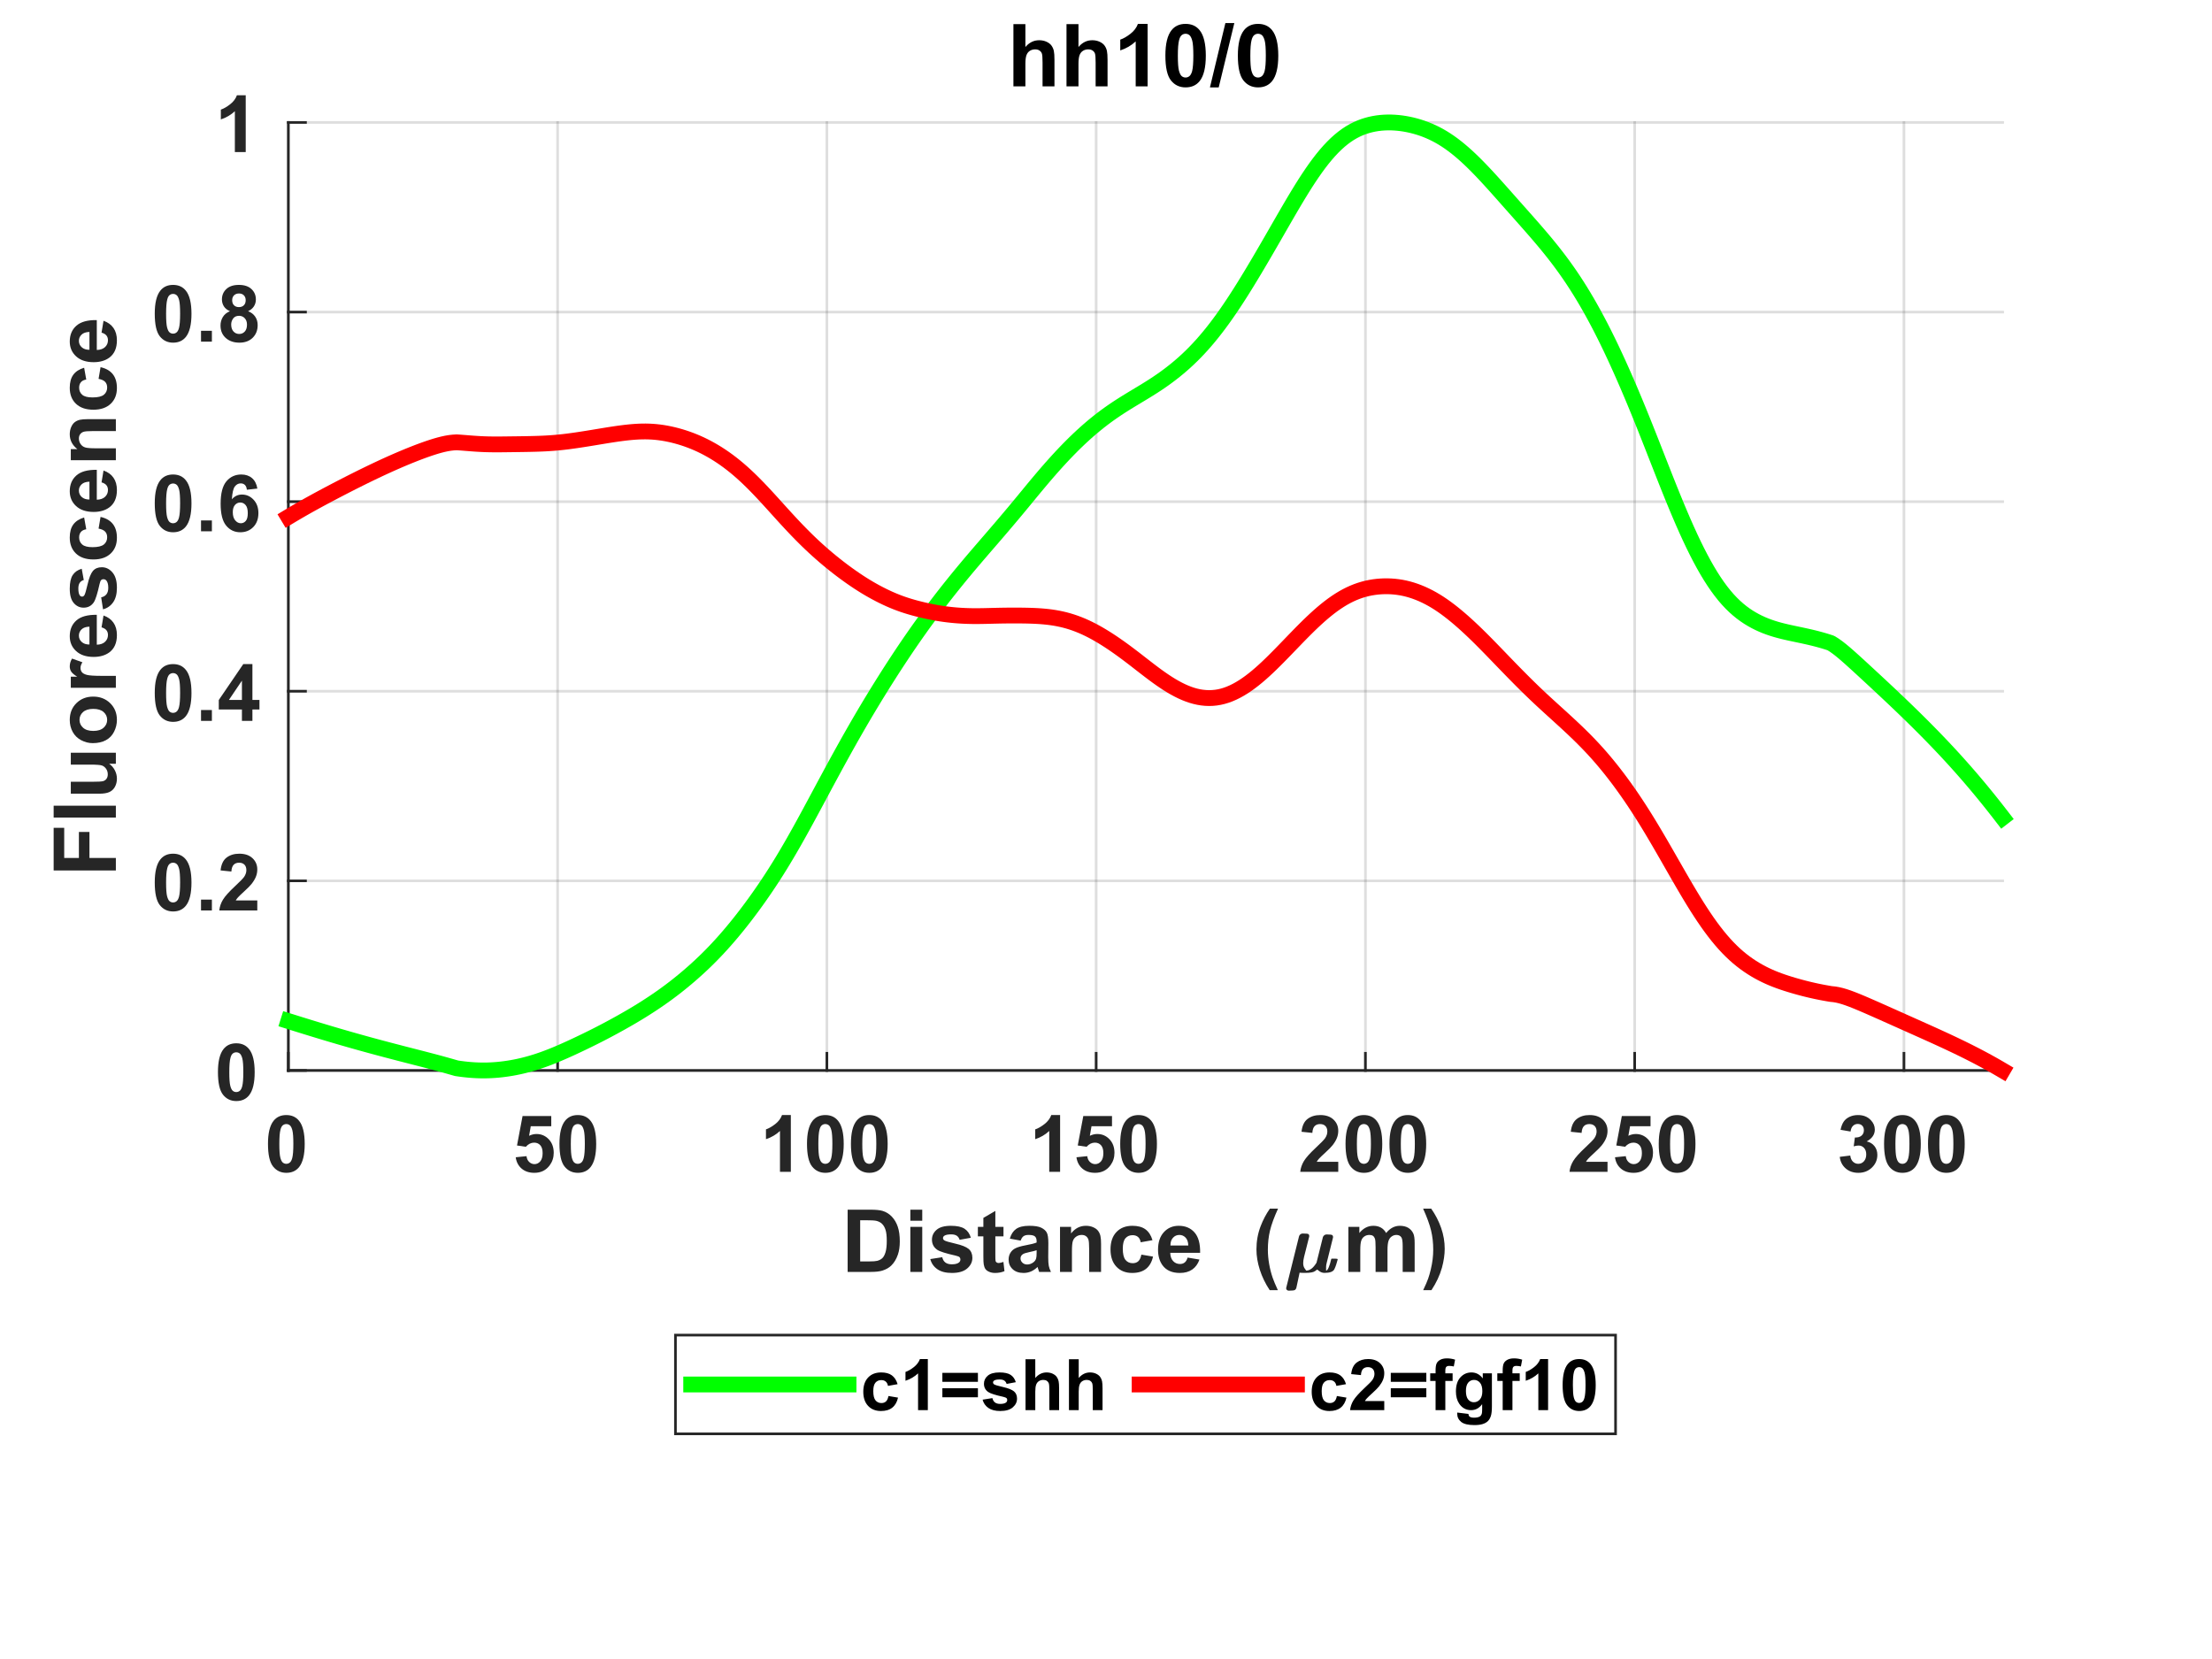 <?xml version="1.0"?>
<!DOCTYPE svg PUBLIC '-//W3C//DTD SVG 1.0//EN'
          'http://www.w3.org/TR/2001/REC-SVG-20010904/DTD/svg10.dtd'>
<svg xmlns:xlink="http://www.w3.org/1999/xlink" style="fill-opacity:1; color-rendering:auto; color-interpolation:auto; text-rendering:auto; stroke:black; stroke-linecap:square; stroke-miterlimit:10; shape-rendering:auto; stroke-opacity:1; fill:black; stroke-dasharray:none; font-weight:normal; stroke-width:1; font-family:'Dialog'; font-style:normal; stroke-linejoin:miter; font-size:12px; stroke-dashoffset:0; image-rendering:auto;" width="560" height="420" xmlns="http://www.w3.org/2000/svg"
><rect width="100%" height="100%" fill="#333333" stroke="none"/><!--Generated by the Batik Graphics2D SVG Generator--><defs id="genericDefs"
  /><g
  ><defs id="defs1"
    ><clipPath clipPathUnits="userSpaceOnUse" id="clipPath1"
      ><path d="M0 0 L560 0 L560 420 L0 420 L0 0 Z"
      /></clipPath
    ></defs
    ><g style="fill:white; stroke:white;"
    ><rect x="0" y="0" width="560" style="clip-path:url(#clipPath1); stroke:none;" height="420"
    /></g
    ><g style="fill:white; text-rendering:optimizeSpeed; color-rendering:optimizeSpeed; image-rendering:optimizeSpeed; shape-rendering:crispEdges; stroke:white; color-interpolation:sRGB;"
    ><rect x="0" width="560" height="420" y="0" style="stroke:none;"
      /><path style="stroke:none;" d="M73 271 L507 271 L507 31 L73 31 Z"
    /></g
    ><g style="stroke-linecap:butt; fill-opacity:0.149; fill:rgb(38,38,38); text-rendering:geometricPrecision; image-rendering:optimizeQuality; color-rendering:optimizeQuality; stroke-linejoin:round; stroke:rgb(38,38,38); color-interpolation:linearRGB; stroke-width:0.667; stroke-opacity:0.149;"
    ><line y2="31" style="fill:none;" x1="73" x2="73" y1="271"
      /><line y2="31" style="fill:none;" x1="141.169" x2="141.169" y1="271"
      /><line y2="31" style="fill:none;" x1="209.337" x2="209.337" y1="271"
      /><line y2="31" style="fill:none;" x1="277.506" x2="277.506" y1="271"
      /><line y2="31" style="fill:none;" x1="345.674" x2="345.674" y1="271"
      /><line y2="31" style="fill:none;" x1="413.843" x2="413.843" y1="271"
      /><line y2="31" style="fill:none;" x1="482.012" x2="482.012" y1="271"
      /><line y2="271" style="fill:none;" x1="507" x2="73" y1="271"
      /><line y2="223" style="fill:none;" x1="507" x2="73" y1="223"
      /><line y2="175" style="fill:none;" x1="507" x2="73" y1="175"
      /><line y2="127" style="fill:none;" x1="507" x2="73" y1="127"
      /><line y2="79" style="fill:none;" x1="507" x2="73" y1="79"
      /><line y2="31" style="fill:none;" x1="507" x2="73" y1="31"
      /><line x1="73" x2="507" y1="271" style="stroke-linecap:square; fill-opacity:1; fill:none; stroke-opacity:1;" y2="271"
      /><line x1="73" x2="73" y1="271" style="stroke-linecap:square; fill-opacity:1; fill:none; stroke-opacity:1;" y2="266.66"
      /><line x1="141.169" x2="141.169" y1="271" style="stroke-linecap:square; fill-opacity:1; fill:none; stroke-opacity:1;" y2="266.66"
      /><line x1="209.337" x2="209.337" y1="271" style="stroke-linecap:square; fill-opacity:1; fill:none; stroke-opacity:1;" y2="266.66"
      /><line x1="277.506" x2="277.506" y1="271" style="stroke-linecap:square; fill-opacity:1; fill:none; stroke-opacity:1;" y2="266.66"
      /><line x1="345.674" x2="345.674" y1="271" style="stroke-linecap:square; fill-opacity:1; fill:none; stroke-opacity:1;" y2="266.66"
      /><line x1="413.843" x2="413.843" y1="271" style="stroke-linecap:square; fill-opacity:1; fill:none; stroke-opacity:1;" y2="266.66"
      /><line x1="482.012" x2="482.012" y1="271" style="stroke-linecap:square; fill-opacity:1; fill:none; stroke-opacity:1;" y2="266.66"
    /></g
    ><g transform="translate(73,277.667)" style="font-size:20px; fill:rgb(38,38,38); text-rendering:geometricPrecision; image-rendering:optimizeQuality; color-rendering:optimizeQuality; font-family:'Arial'; stroke:rgb(38,38,38); color-interpolation:linearRGB; font-weight:bold;"
    ><path style="stroke:none;" d="M-0.516 4.625 Q1.562 4.625 2.734 6.109 Q4.141 7.859 4.141 11.938 Q4.141 16 2.734 17.781 Q1.562 19.25 -0.516 19.25 Q-2.594 19.25 -3.875 17.641 Q-5.156 16.031 -5.156 11.906 Q-5.156 7.859 -3.75 6.094 Q-2.594 4.625 -0.516 4.625 ZM-0.516 6.906 Q-1.016 6.906 -1.406 7.219 Q-1.797 7.531 -2 8.359 Q-2.281 9.422 -2.281 11.938 Q-2.281 14.453 -2.031 15.398 Q-1.781 16.344 -1.398 16.656 Q-1.016 16.969 -0.516 16.969 Q-0.016 16.969 0.375 16.648 Q0.766 16.328 0.984 15.516 Q1.266 14.453 1.266 11.938 Q1.266 9.422 1.016 8.477 Q0.766 7.531 0.375 7.219 Q-0.016 6.906 -0.516 6.906 Z"
    /></g
    ><g transform="translate(141.169,277.667)" style="font-size:20px; fill:rgb(38,38,38); text-rendering:geometricPrecision; image-rendering:optimizeQuality; color-rendering:optimizeQuality; font-family:'Arial'; stroke:rgb(38,38,38); color-interpolation:linearRGB; font-weight:bold;"
    ><path style="stroke:none;" d="M-10.609 15.312 L-7.875 15.031 Q-7.766 15.969 -7.188 16.508 Q-6.609 17.047 -5.859 17.047 Q-5 17.047 -4.398 16.352 Q-3.797 15.656 -3.797 14.25 Q-3.797 12.922 -4.391 12.266 Q-4.984 11.609 -5.938 11.609 Q-7.109 11.609 -8.047 12.656 L-10.281 12.328 L-8.875 4.875 L-1.609 4.875 L-1.609 7.453 L-6.797 7.453 L-7.219 9.875 Q-6.297 9.422 -5.344 9.422 Q-3.516 9.422 -2.25 10.75 Q-0.984 12.078 -0.984 14.188 Q-0.984 15.969 -2 17.344 Q-3.406 19.25 -5.891 19.25 Q-7.859 19.25 -9.109 18.18 Q-10.359 17.109 -10.609 15.312 ZM5.107 4.625 Q7.186 4.625 8.357 6.109 Q9.764 7.859 9.764 11.938 Q9.764 16 8.357 17.781 Q7.186 19.25 5.107 19.25 Q3.029 19.25 1.748 17.641 Q0.467 16.031 0.467 11.906 Q0.467 7.859 1.873 6.094 Q3.029 4.625 5.107 4.625 ZM5.107 6.906 Q4.607 6.906 4.217 7.219 Q3.826 7.531 3.623 8.359 Q3.342 9.422 3.342 11.938 Q3.342 14.453 3.592 15.398 Q3.842 16.344 4.225 16.656 Q4.607 16.969 5.107 16.969 Q5.607 16.969 5.998 16.648 Q6.389 16.328 6.607 15.516 Q6.889 14.453 6.889 11.938 Q6.889 9.422 6.639 8.477 Q6.389 7.531 5.998 7.219 Q5.607 6.906 5.107 6.906 Z"
    /></g
    ><g transform="translate(209.337,277.667)" style="font-size:20px; fill:rgb(38,38,38); text-rendering:geometricPrecision; image-rendering:optimizeQuality; color-rendering:optimizeQuality; font-family:'Arial'; stroke:rgb(38,38,38); color-interpolation:linearRGB; font-weight:bold;"
    ><path style="stroke:none;" d="M-9.125 19 L-11.875 19 L-11.875 8.656 Q-13.375 10.062 -15.422 10.734 L-15.422 8.25 Q-14.344 7.891 -13.086 6.914 Q-11.828 5.938 -11.359 4.625 L-9.125 4.625 L-9.125 19 ZM-0.393 4.625 Q1.685 4.625 2.857 6.109 Q4.264 7.859 4.264 11.938 Q4.264 16 2.857 17.781 Q1.685 19.25 -0.393 19.25 Q-2.471 19.25 -3.752 17.641 Q-5.033 16.031 -5.033 11.906 Q-5.033 7.859 -3.627 6.094 Q-2.471 4.625 -0.393 4.625 ZM-0.393 6.906 Q-0.893 6.906 -1.283 7.219 Q-1.674 7.531 -1.877 8.359 Q-2.158 9.422 -2.158 11.938 Q-2.158 14.453 -1.908 15.398 Q-1.658 16.344 -1.275 16.656 Q-0.893 16.969 -0.393 16.969 Q0.107 16.969 0.498 16.648 Q0.889 16.328 1.107 15.516 Q1.389 14.453 1.389 11.938 Q1.389 9.422 1.139 8.477 Q0.889 7.531 0.498 7.219 Q0.107 6.906 -0.393 6.906 ZM10.73 4.625 Q12.809 4.625 13.98 6.109 Q15.387 7.859 15.387 11.938 Q15.387 16 13.98 17.781 Q12.809 19.25 10.73 19.25 Q8.652 19.25 7.371 17.641 Q6.09 16.031 6.09 11.906 Q6.09 7.859 7.496 6.094 Q8.652 4.625 10.73 4.625 ZM10.73 6.906 Q10.23 6.906 9.84 7.219 Q9.449 7.531 9.246 8.359 Q8.965 9.422 8.965 11.938 Q8.965 14.453 9.215 15.398 Q9.465 16.344 9.848 16.656 Q10.23 16.969 10.73 16.969 Q11.23 16.969 11.621 16.648 Q12.012 16.328 12.23 15.516 Q12.512 14.453 12.512 11.938 Q12.512 9.422 12.262 8.477 Q12.012 7.531 11.621 7.219 Q11.23 6.906 10.73 6.906 Z"
    /></g
    ><g transform="translate(277.506,277.667)" style="font-size:20px; fill:rgb(38,38,38); text-rendering:geometricPrecision; image-rendering:optimizeQuality; color-rendering:optimizeQuality; font-family:'Arial'; stroke:rgb(38,38,38); color-interpolation:linearRGB; font-weight:bold;"
    ><path style="stroke:none;" d="M-9.125 19 L-11.875 19 L-11.875 8.656 Q-13.375 10.062 -15.422 10.734 L-15.422 8.25 Q-14.344 7.891 -13.086 6.914 Q-11.828 5.938 -11.359 4.625 L-9.125 4.625 L-9.125 19 ZM-4.986 15.312 L-2.252 15.031 Q-2.143 15.969 -1.565 16.508 Q-0.986 17.047 -0.236 17.047 Q0.623 17.047 1.225 16.352 Q1.826 15.656 1.826 14.25 Q1.826 12.922 1.232 12.266 Q0.639 11.609 -0.315 11.609 Q-1.486 11.609 -2.424 12.656 L-4.658 12.328 L-3.252 4.875 L4.014 4.875 L4.014 7.453 L-1.174 7.453 L-1.596 9.875 Q-0.674 9.422 0.279 9.422 Q2.107 9.422 3.373 10.75 Q4.639 12.078 4.639 14.188 Q4.639 15.969 3.623 17.344 Q2.217 19.25 -0.268 19.25 Q-2.236 19.25 -3.486 18.18 Q-4.736 17.109 -4.986 15.312 ZM10.73 4.625 Q12.809 4.625 13.98 6.109 Q15.387 7.859 15.387 11.938 Q15.387 16 13.98 17.781 Q12.809 19.25 10.73 19.25 Q8.652 19.25 7.371 17.641 Q6.09 16.031 6.09 11.906 Q6.09 7.859 7.496 6.094 Q8.652 4.625 10.73 4.625 ZM10.73 6.906 Q10.23 6.906 9.84 7.219 Q9.449 7.531 9.246 8.359 Q8.965 9.422 8.965 11.938 Q8.965 14.453 9.215 15.398 Q9.465 16.344 9.848 16.656 Q10.23 16.969 10.73 16.969 Q11.23 16.969 11.621 16.648 Q12.012 16.328 12.23 15.516 Q12.512 14.453 12.512 11.938 Q12.512 9.422 12.262 8.477 Q12.012 7.531 11.621 7.219 Q11.23 6.906 10.73 6.906 Z"
    /></g
    ><g transform="translate(345.674,277.667)" style="font-size:20px; fill:rgb(38,38,38); text-rendering:geometricPrecision; image-rendering:optimizeQuality; color-rendering:optimizeQuality; font-family:'Arial'; stroke:rgb(38,38,38); color-interpolation:linearRGB; font-weight:bold;"
    ><path style="stroke:none;" d="M-6.875 16.453 L-6.875 19 L-16.5 19 Q-16.344 17.547 -15.562 16.258 Q-14.781 14.969 -12.484 12.828 Q-10.625 11.094 -10.203 10.484 Q-9.641 9.641 -9.641 8.797 Q-9.641 7.891 -10.133 7.398 Q-10.625 6.906 -11.484 6.906 Q-12.344 6.906 -12.852 7.422 Q-13.359 7.938 -13.438 9.141 L-16.172 8.859 Q-15.938 6.594 -14.648 5.609 Q-13.359 4.625 -11.422 4.625 Q-9.297 4.625 -8.086 5.766 Q-6.875 6.906 -6.875 8.609 Q-6.875 9.578 -7.227 10.453 Q-7.578 11.328 -8.328 12.281 Q-8.828 12.922 -10.125 14.109 Q-11.422 15.297 -11.766 15.688 Q-12.109 16.078 -12.328 16.453 L-6.875 16.453 ZM-0.393 4.625 Q1.685 4.625 2.857 6.109 Q4.264 7.859 4.264 11.938 Q4.264 16 2.857 17.781 Q1.685 19.25 -0.393 19.25 Q-2.471 19.25 -3.752 17.641 Q-5.033 16.031 -5.033 11.906 Q-5.033 7.859 -3.627 6.094 Q-2.471 4.625 -0.393 4.625 ZM-0.393 6.906 Q-0.893 6.906 -1.283 7.219 Q-1.674 7.531 -1.877 8.359 Q-2.158 9.422 -2.158 11.938 Q-2.158 14.453 -1.908 15.398 Q-1.658 16.344 -1.275 16.656 Q-0.893 16.969 -0.393 16.969 Q0.107 16.969 0.498 16.648 Q0.889 16.328 1.107 15.516 Q1.389 14.453 1.389 11.938 Q1.389 9.422 1.139 8.477 Q0.889 7.531 0.498 7.219 Q0.107 6.906 -0.393 6.906 ZM10.73 4.625 Q12.809 4.625 13.98 6.109 Q15.387 7.859 15.387 11.938 Q15.387 16 13.98 17.781 Q12.809 19.25 10.73 19.25 Q8.652 19.25 7.371 17.641 Q6.09 16.031 6.09 11.906 Q6.09 7.859 7.496 6.094 Q8.652 4.625 10.73 4.625 ZM10.73 6.906 Q10.23 6.906 9.84 7.219 Q9.449 7.531 9.246 8.359 Q8.965 9.422 8.965 11.938 Q8.965 14.453 9.215 15.398 Q9.465 16.344 9.848 16.656 Q10.23 16.969 10.73 16.969 Q11.23 16.969 11.621 16.648 Q12.012 16.328 12.23 15.516 Q12.512 14.453 12.512 11.938 Q12.512 9.422 12.262 8.477 Q12.012 7.531 11.621 7.219 Q11.23 6.906 10.73 6.906 Z"
    /></g
    ><g transform="translate(413.843,277.667)" style="font-size:20px; fill:rgb(38,38,38); text-rendering:geometricPrecision; image-rendering:optimizeQuality; color-rendering:optimizeQuality; font-family:'Arial'; stroke:rgb(38,38,38); color-interpolation:linearRGB; font-weight:bold;"
    ><path style="stroke:none;" d="M-6.875 16.453 L-6.875 19 L-16.5 19 Q-16.344 17.547 -15.562 16.258 Q-14.781 14.969 -12.484 12.828 Q-10.625 11.094 -10.203 10.484 Q-9.641 9.641 -9.641 8.797 Q-9.641 7.891 -10.133 7.398 Q-10.625 6.906 -11.484 6.906 Q-12.344 6.906 -12.852 7.422 Q-13.359 7.938 -13.438 9.141 L-16.172 8.859 Q-15.938 6.594 -14.648 5.609 Q-13.359 4.625 -11.422 4.625 Q-9.297 4.625 -8.086 5.766 Q-6.875 6.906 -6.875 8.609 Q-6.875 9.578 -7.227 10.453 Q-7.578 11.328 -8.328 12.281 Q-8.828 12.922 -10.125 14.109 Q-11.422 15.297 -11.766 15.688 Q-12.109 16.078 -12.328 16.453 L-6.875 16.453 ZM-4.986 15.312 L-2.252 15.031 Q-2.143 15.969 -1.565 16.508 Q-0.986 17.047 -0.236 17.047 Q0.623 17.047 1.225 16.352 Q1.826 15.656 1.826 14.25 Q1.826 12.922 1.232 12.266 Q0.639 11.609 -0.315 11.609 Q-1.486 11.609 -2.424 12.656 L-4.658 12.328 L-3.252 4.875 L4.014 4.875 L4.014 7.453 L-1.174 7.453 L-1.596 9.875 Q-0.674 9.422 0.279 9.422 Q2.107 9.422 3.373 10.75 Q4.639 12.078 4.639 14.188 Q4.639 15.969 3.623 17.344 Q2.217 19.25 -0.268 19.25 Q-2.236 19.25 -3.486 18.18 Q-4.736 17.109 -4.986 15.312 ZM10.73 4.625 Q12.809 4.625 13.98 6.109 Q15.387 7.859 15.387 11.938 Q15.387 16 13.98 17.781 Q12.809 19.25 10.73 19.25 Q8.652 19.25 7.371 17.641 Q6.09 16.031 6.09 11.906 Q6.09 7.859 7.496 6.094 Q8.652 4.625 10.73 4.625 ZM10.73 6.906 Q10.23 6.906 9.84 7.219 Q9.449 7.531 9.246 8.359 Q8.965 9.422 8.965 11.938 Q8.965 14.453 9.215 15.398 Q9.465 16.344 9.848 16.656 Q10.23 16.969 10.73 16.969 Q11.23 16.969 11.621 16.648 Q12.012 16.328 12.23 15.516 Q12.512 14.453 12.512 11.938 Q12.512 9.422 12.262 8.477 Q12.012 7.531 11.621 7.219 Q11.23 6.906 10.73 6.906 Z"
    /></g
    ><g transform="translate(482.012,277.667)" style="font-size:20px; fill:rgb(38,38,38); text-rendering:geometricPrecision; image-rendering:optimizeQuality; color-rendering:optimizeQuality; font-family:'Arial'; stroke:rgb(38,38,38); color-interpolation:linearRGB; font-weight:bold;"
    ><path style="stroke:none;" d="M-16.25 15.203 L-13.594 14.875 Q-13.469 15.891 -12.906 16.43 Q-12.344 16.969 -11.562 16.969 Q-10.703 16.969 -10.125 16.32 Q-9.547 15.672 -9.547 14.578 Q-9.547 13.547 -10.102 12.945 Q-10.656 12.344 -11.469 12.344 Q-11.984 12.344 -12.719 12.547 L-12.422 10.312 Q-11.312 10.344 -10.727 9.828 Q-10.141 9.312 -10.141 8.469 Q-10.141 7.734 -10.57 7.305 Q-11 6.875 -11.703 6.875 Q-12.406 6.875 -12.906 7.367 Q-13.406 7.859 -13.516 8.797 L-16.047 8.359 Q-15.781 7.062 -15.25 6.289 Q-14.719 5.516 -13.766 5.07 Q-12.812 4.625 -11.625 4.625 Q-9.609 4.625 -8.391 5.906 Q-7.375 6.969 -7.375 8.297 Q-7.375 10.188 -9.438 11.297 Q-8.203 11.562 -7.469 12.484 Q-6.734 13.406 -6.734 14.703 Q-6.734 16.594 -8.109 17.922 Q-9.484 19.25 -11.547 19.25 Q-13.484 19.25 -14.766 18.125 Q-16.047 17 -16.25 15.203 ZM-0.393 4.625 Q1.685 4.625 2.857 6.109 Q4.264 7.859 4.264 11.938 Q4.264 16 2.857 17.781 Q1.685 19.25 -0.393 19.25 Q-2.471 19.25 -3.752 17.641 Q-5.033 16.031 -5.033 11.906 Q-5.033 7.859 -3.627 6.094 Q-2.471 4.625 -0.393 4.625 ZM-0.393 6.906 Q-0.893 6.906 -1.283 7.219 Q-1.674 7.531 -1.877 8.359 Q-2.158 9.422 -2.158 11.938 Q-2.158 14.453 -1.908 15.398 Q-1.658 16.344 -1.275 16.656 Q-0.893 16.969 -0.393 16.969 Q0.107 16.969 0.498 16.648 Q0.889 16.328 1.107 15.516 Q1.389 14.453 1.389 11.938 Q1.389 9.422 1.139 8.477 Q0.889 7.531 0.498 7.219 Q0.107 6.906 -0.393 6.906 ZM10.73 4.625 Q12.809 4.625 13.98 6.109 Q15.387 7.859 15.387 11.938 Q15.387 16 13.98 17.781 Q12.809 19.25 10.73 19.25 Q8.652 19.25 7.371 17.641 Q6.09 16.031 6.09 11.906 Q6.09 7.859 7.496 6.094 Q8.652 4.625 10.73 4.625 ZM10.73 6.906 Q10.23 6.906 9.84 7.219 Q9.449 7.531 9.246 8.359 Q8.965 9.422 8.965 11.938 Q8.965 14.453 9.215 15.398 Q9.465 16.344 9.848 16.656 Q10.23 16.969 10.73 16.969 Q11.23 16.969 11.621 16.648 Q12.012 16.328 12.23 15.516 Q12.512 14.453 12.512 11.938 Q12.512 9.422 12.262 8.477 Q12.012 7.531 11.621 7.219 Q11.23 6.906 10.73 6.906 Z"
    /></g
    ><g transform="translate(213,322)" style="font-size:22px; fill:rgb(38,38,38); text-rendering:geometricPrecision; image-rendering:optimizeQuality; color-rendering:optimizeQuality; font-family:'Arial'; stroke:rgb(38,38,38); color-interpolation:linearRGB; font-weight:bold;"
    ><path style="stroke:none;" d="M1.594 -15.75 L7.406 -15.75 Q9.375 -15.75 10.406 -15.453 Q11.781 -15.047 12.773 -14 Q13.766 -12.953 14.281 -11.445 Q14.797 -9.938 14.797 -7.719 Q14.797 -5.781 14.312 -4.375 Q13.719 -2.656 12.625 -1.594 Q11.797 -0.781 10.391 -0.328 Q9.328 0 7.578 0 L1.594 0 L1.594 -15.75 ZM4.766 -13.078 L4.766 -2.656 L7.141 -2.656 Q8.469 -2.656 9.062 -2.797 Q9.844 -3 10.352 -3.461 Q10.859 -3.922 11.18 -4.977 Q11.5 -6.031 11.5 -7.859 Q11.5 -9.688 11.18 -10.664 Q10.859 -11.641 10.281 -12.188 Q9.703 -12.734 8.812 -12.938 Q8.141 -13.078 6.203 -13.078 L4.766 -13.078 ZM17.466 -12.953 L17.466 -15.75 L20.481 -15.75 L20.481 -12.953 L17.466 -12.953 ZM17.466 0 L17.466 -11.406 L20.481 -11.406 L20.481 0 L17.466 0 ZM22.516 -3.25 L25.547 -3.719 Q25.734 -2.844 26.328 -2.383 Q26.922 -1.922 27.984 -1.922 Q29.156 -1.922 29.75 -2.359 Q30.141 -2.656 30.141 -3.156 Q30.141 -3.5 29.922 -3.734 Q29.703 -3.938 28.922 -4.125 Q25.266 -4.938 24.281 -5.594 Q22.938 -6.516 22.938 -8.172 Q22.938 -9.641 24.109 -10.656 Q25.281 -11.672 27.734 -11.672 Q30.078 -11.672 31.219 -10.906 Q32.359 -10.141 32.781 -8.641 L29.938 -8.125 Q29.75 -8.781 29.242 -9.141 Q28.734 -9.5 27.797 -9.5 Q26.594 -9.5 26.078 -9.156 Q25.734 -8.922 25.734 -8.547 Q25.734 -8.234 26.047 -8 Q26.453 -7.703 28.859 -7.156 Q31.266 -6.609 32.234 -5.812 Q33.172 -5 33.172 -3.562 Q33.172 -2 31.859 -0.867 Q30.547 0.266 27.984 0.266 Q25.656 0.266 24.297 -0.688 Q22.938 -1.641 22.516 -3.25 ZM41.048 -11.406 L41.048 -9 L38.985 -9 L38.985 -4.406 Q38.985 -3.016 39.04 -2.781 Q39.095 -2.547 39.306 -2.398 Q39.517 -2.25 39.829 -2.25 Q40.235 -2.25 41.032 -2.531 L41.298 -0.188 Q40.235 0.266 38.907 0.266 Q38.095 0.266 37.438 -0.016 Q36.782 -0.297 36.477 -0.727 Q36.173 -1.156 36.048 -1.906 Q35.954 -2.422 35.954 -4.031 L35.954 -9 L34.563 -9 L34.563 -11.406 L35.954 -11.406 L35.954 -13.672 L38.985 -15.438 L38.985 -11.406 L41.048 -11.406 ZM45.39 -7.922 L42.655 -8.422 Q43.124 -10.078 44.249 -10.875 Q45.374 -11.672 47.593 -11.672 Q49.624 -11.672 50.608 -11.188 Q51.593 -10.703 51.999 -9.969 Q52.405 -9.234 52.405 -7.266 L52.374 -3.75 Q52.374 -2.25 52.515 -1.531 Q52.655 -0.812 53.062 0 L50.077 0 Q49.952 -0.297 49.78 -0.891 Q49.702 -1.156 49.671 -1.25 Q48.905 -0.5 48.023 -0.117 Q47.14 0.266 46.14 0.266 Q44.374 0.266 43.358 -0.695 Q42.343 -1.656 42.343 -3.109 Q42.343 -4.078 42.804 -4.836 Q43.265 -5.594 44.101 -6 Q44.937 -6.406 46.499 -6.703 Q48.624 -7.094 49.437 -7.438 L49.437 -7.75 Q49.437 -8.609 49.007 -8.984 Q48.577 -9.359 47.39 -9.359 Q46.577 -9.359 46.124 -9.039 Q45.671 -8.719 45.39 -7.922 ZM49.437 -5.484 Q48.858 -5.281 47.601 -5.016 Q46.343 -4.75 45.952 -4.484 Q45.358 -4.078 45.358 -3.422 Q45.358 -2.797 45.835 -2.336 Q46.312 -1.875 47.046 -1.875 Q47.858 -1.875 48.593 -2.406 Q49.14 -2.812 49.312 -3.406 Q49.437 -3.797 49.437 -4.875 L49.437 -5.484 ZM65.75 0 L62.734 0 L62.734 -5.828 Q62.734 -7.672 62.539 -8.211 Q62.344 -8.75 61.914 -9.055 Q61.484 -9.359 60.859 -9.359 Q60.078 -9.359 59.453 -8.93 Q58.828 -8.5 58.602 -7.789 Q58.375 -7.078 58.375 -5.172 L58.375 0 L55.359 0 L55.359 -11.406 L58.156 -11.406 L58.156 -9.734 Q59.656 -11.672 61.922 -11.672 Q62.922 -11.672 63.75 -11.312 Q64.578 -10.953 65 -10.391 Q65.422 -9.828 65.586 -9.117 Q65.75 -8.406 65.75 -7.094 L65.75 0 ZM78.767 -8.031 L75.782 -7.5 Q75.642 -8.391 75.11 -8.844 Q74.579 -9.297 73.72 -9.297 Q72.595 -9.297 71.923 -8.516 Q71.251 -7.734 71.251 -5.906 Q71.251 -3.875 71.931 -3.039 Q72.61 -2.203 73.767 -2.203 Q74.626 -2.203 75.173 -2.695 Q75.72 -3.188 75.954 -4.375 L78.907 -3.875 Q78.454 -1.828 77.142 -0.781 Q75.829 0.266 73.626 0.266 Q71.126 0.266 69.634 -1.32 Q68.142 -2.906 68.142 -5.688 Q68.142 -8.516 69.642 -10.094 Q71.142 -11.672 73.689 -11.672 Q75.767 -11.672 76.993 -10.773 Q78.22 -9.875 78.767 -8.031 ZM87.658 -3.625 L90.658 -3.125 Q90.08 -1.469 88.83 -0.602 Q87.58 0.266 85.705 0.266 Q82.721 0.266 81.299 -1.688 Q80.174 -3.25 80.174 -5.625 Q80.174 -8.453 81.65 -10.062 Q83.127 -11.672 85.408 -11.672 Q87.939 -11.672 89.416 -9.984 Q90.893 -8.297 90.83 -4.828 L83.268 -4.828 Q83.299 -3.484 83.994 -2.742 Q84.689 -2 85.736 -2 Q86.439 -2 86.924 -2.383 Q87.408 -2.766 87.658 -3.625 ZM87.83 -6.688 Q87.799 -8 87.15 -8.68 Q86.502 -9.359 85.58 -9.359 Q84.596 -9.359 83.955 -8.641 Q83.299 -7.922 83.314 -6.688 L87.83 -6.688 ZM110.509 4.625 L108.446 4.625 Q106.806 2.156 105.946 -0.523 Q105.087 -3.203 105.087 -5.703 Q105.087 -8.812 106.149 -11.578 Q107.071 -13.984 108.493 -16.016 L110.556 -16.016 Q109.071 -12.766 108.524 -10.484 Q107.978 -8.203 107.978 -5.641 Q107.978 -3.875 108.298 -2.031 Q108.618 -0.188 109.196 1.484 Q109.571 2.578 110.509 4.625 Z"
    /></g
    ><g transform="translate(325,322)" style="font-size:22px; fill:rgb(38,38,38); text-rendering:geometricPrecision; image-rendering:optimizeQuality; color-rendering:optimizeQuality; font-family:'mwb_cmmi10'; stroke:rgb(38,38,38); color-interpolation:linearRGB; font-weight:bold;"
    ><path style="stroke:none;" d="M0.609 4.141 Q0.609 4 0.641 3.969 L3.875 -9.031 Q3.969 -9.328 4.219 -9.523 Q4.469 -9.719 4.797 -9.719 Q6.078 -9.719 6.266 -9.555 Q6.453 -9.391 6.453 -9.109 Q6.453 -9.047 6.453 -9.008 Q6.453 -8.969 6.438 -8.922 L5.141 -3.781 Q4.922 -2.875 4.922 -2.203 Q4.922 -1.391 5.305 -0.859 Q5.688 -0.328 5.688 -0.328 Q7.078 -0.328 8.297 -2.328 Q8.297 -2.359 8.305 -2.367 Q8.312 -2.375 8.312 -2.391 L9.906 -8.781 Q9.984 -9.062 10.25 -9.273 Q10.516 -9.484 10.828 -9.484 Q12.094 -9.484 12.289 -9.312 Q12.484 -9.141 12.484 -8.859 Q12.484 -8.734 12.469 -8.688 L10.891 -2.359 Q10.719 -1.734 10.719 -1.281 Q10.719 -0.328 10.719 -0.328 Q11.047 -0.328 11.398 -1.18 Q11.75 -2.031 12.016 -3.234 Q12.047 -3.359 12.188 -3.359 L12.453 -3.359 Q13.531 -3.359 13.594 -3.289 Q13.656 -3.219 13.656 -3.141 Q13.266 -1.609 12.812 -0.68 Q12.359 0.25 10.328 0.25 Q9.594 0.25 9.031 -0.172 Q8.469 -0.594 8.469 -0.594 Q8.469 -0.594 7.875 -0.172 Q7.281 0.25 5.453 0.25 Q4.078 0.25 4.016 0.188 L3.188 4.047 Q3.109 4.359 2.852 4.555 Q2.594 4.75 1.281 4.75 Q1.016 4.75 0.812 4.586 Q0.609 4.422 0.609 4.141 Z"
    /></g
    ><g transform="translate(340,322)" style="font-size:22px; fill:rgb(38,38,38); text-rendering:geometricPrecision; image-rendering:optimizeQuality; color-rendering:optimizeQuality; font-family:'Arial'; stroke:rgb(38,38,38); color-interpolation:linearRGB; font-weight:bold;"
    ><path style="stroke:none;" d="M1.359 -11.406 L4.141 -11.406 L4.141 -9.844 Q5.625 -11.672 7.688 -11.672 Q8.781 -11.672 9.594 -11.219 Q10.406 -10.766 10.922 -9.844 Q11.672 -10.766 12.539 -11.219 Q13.406 -11.672 14.391 -11.672 Q15.656 -11.672 16.523 -11.156 Q17.391 -10.641 17.828 -9.656 Q18.141 -8.922 18.141 -7.297 L18.141 0 L15.109 0 L15.109 -6.516 Q15.109 -8.219 14.797 -8.719 Q14.391 -9.359 13.516 -9.359 Q12.875 -9.359 12.32 -8.969 Q11.766 -8.578 11.516 -7.836 Q11.266 -7.094 11.266 -5.484 L11.266 0 L8.25 0 L8.25 -6.25 Q8.25 -7.922 8.086 -8.406 Q7.922 -8.891 7.586 -9.125 Q7.25 -9.359 6.672 -9.359 Q5.969 -9.359 5.414 -8.984 Q4.859 -8.609 4.617 -7.898 Q4.375 -7.188 4.375 -5.547 L4.375 0 L1.359 0 L1.359 -11.406 ZM20.296 4.625 Q21.202 2.719 21.561 1.695 Q21.921 0.672 22.233 -0.656 Q22.546 -1.984 22.694 -3.188 Q22.843 -4.391 22.843 -5.641 Q22.843 -8.203 22.296 -10.484 Q21.749 -12.766 20.28 -16.016 L22.327 -16.016 Q23.952 -13.703 24.851 -11.117 Q25.749 -8.531 25.749 -5.859 Q25.749 -3.625 25.046 -1.047 Q24.233 1.828 22.39 4.625 L20.296 4.625 Z"
    /></g
    ><g style="fill:rgb(38,38,38); text-rendering:geometricPrecision; image-rendering:optimizeQuality; color-rendering:optimizeQuality; stroke-linejoin:round; stroke:rgb(38,38,38); color-interpolation:linearRGB; stroke-width:0.667;"
    ><line y2="31" style="fill:none;" x1="73" x2="73" y1="271"
      /><line y2="271" style="fill:none;" x1="73" x2="77.34" y1="271"
      /><line y2="223" style="fill:none;" x1="73" x2="77.34" y1="223"
      /><line y2="175" style="fill:none;" x1="73" x2="77.34" y1="175"
      /><line y2="127" style="fill:none;" x1="73" x2="77.34" y1="127"
      /><line y2="79" style="fill:none;" x1="73" x2="77.34" y1="79"
      /><line y2="31" style="fill:none;" x1="73" x2="77.34" y1="31"
    /></g
    ><g transform="translate(66.333,271)" style="font-size:20px; fill:rgb(38,38,38); text-rendering:geometricPrecision; image-rendering:optimizeQuality; color-rendering:optimizeQuality; font-family:'Arial'; stroke:rgb(38,38,38); color-interpolation:linearRGB; font-weight:bold;"
    ><path style="stroke:none;" d="M-6.516 -6.875 Q-4.438 -6.875 -3.266 -5.391 Q-1.859 -3.641 -1.859 0.438 Q-1.859 4.5 -3.266 6.281 Q-4.438 7.75 -6.516 7.75 Q-8.594 7.75 -9.875 6.141 Q-11.156 4.531 -11.156 0.406 Q-11.156 -3.641 -9.75 -5.406 Q-8.594 -6.875 -6.516 -6.875 ZM-6.516 -4.594 Q-7.016 -4.594 -7.406 -4.281 Q-7.797 -3.969 -8 -3.141 Q-8.281 -2.078 -8.281 0.438 Q-8.281 2.953 -8.031 3.898 Q-7.781 4.844 -7.398 5.156 Q-7.016 5.469 -6.516 5.469 Q-6.016 5.469 -5.625 5.148 Q-5.234 4.828 -5.016 4.016 Q-4.734 2.953 -4.734 0.438 Q-4.734 -2.078 -4.984 -3.023 Q-5.234 -3.969 -5.625 -4.281 Q-6.016 -4.594 -6.516 -4.594 Z"
    /></g
    ><g transform="translate(66.333,223)" style="font-size:20px; fill:rgb(38,38,38); text-rendering:geometricPrecision; image-rendering:optimizeQuality; color-rendering:optimizeQuality; font-family:'Arial'; stroke:rgb(38,38,38); color-interpolation:linearRGB; font-weight:bold;"
    ><path style="stroke:none;" d="M-22.516 -6.875 Q-20.438 -6.875 -19.266 -5.391 Q-17.859 -3.641 -17.859 0.438 Q-17.859 4.5 -19.266 6.281 Q-20.438 7.75 -22.516 7.75 Q-24.594 7.75 -25.875 6.141 Q-27.156 4.531 -27.156 0.406 Q-27.156 -3.641 -25.75 -5.406 Q-24.594 -6.875 -22.516 -6.875 ZM-22.516 -4.594 Q-23.016 -4.594 -23.406 -4.281 Q-23.797 -3.969 -24 -3.141 Q-24.281 -2.078 -24.281 0.438 Q-24.281 2.953 -24.031 3.898 Q-23.781 4.844 -23.398 5.156 Q-23.016 5.469 -22.516 5.469 Q-22.016 5.469 -21.625 5.148 Q-21.234 4.828 -21.016 4.016 Q-20.734 2.953 -20.734 0.438 Q-20.734 -2.078 -20.984 -3.023 Q-21.234 -3.969 -21.625 -4.281 Q-22.016 -4.594 -22.516 -4.594 ZM-15.44 7.5 L-15.44 4.75 L-12.69 4.75 L-12.69 7.5 L-15.44 7.5 ZM-1.195 4.953 L-1.195 7.5 L-10.82 7.5 Q-10.664 6.047 -9.883 4.758 Q-9.102 3.469 -6.805 1.328 Q-4.945 -0.406 -4.523 -1.016 Q-3.961 -1.859 -3.961 -2.703 Q-3.961 -3.609 -4.453 -4.102 Q-4.945 -4.594 -5.805 -4.594 Q-6.664 -4.594 -7.172 -4.078 Q-7.68 -3.562 -7.758 -2.359 L-10.492 -2.641 Q-10.258 -4.906 -8.969 -5.891 Q-7.68 -6.875 -5.742 -6.875 Q-3.617 -6.875 -2.406 -5.734 Q-1.195 -4.594 -1.195 -2.891 Q-1.195 -1.922 -1.547 -1.047 Q-1.898 -0.172 -2.648 0.781 Q-3.148 1.422 -4.445 2.609 Q-5.742 3.797 -6.086 4.188 Q-6.43 4.578 -6.648 4.953 L-1.195 4.953 Z"
    /></g
    ><g transform="translate(66.333,175)" style="font-size:20px; fill:rgb(38,38,38); text-rendering:geometricPrecision; image-rendering:optimizeQuality; color-rendering:optimizeQuality; font-family:'Arial'; stroke:rgb(38,38,38); color-interpolation:linearRGB; font-weight:bold;"
    ><path style="stroke:none;" d="M-22.516 -6.875 Q-20.438 -6.875 -19.266 -5.391 Q-17.859 -3.641 -17.859 0.438 Q-17.859 4.5 -19.266 6.281 Q-20.438 7.75 -22.516 7.75 Q-24.594 7.75 -25.875 6.141 Q-27.156 4.531 -27.156 0.406 Q-27.156 -3.641 -25.75 -5.406 Q-24.594 -6.875 -22.516 -6.875 ZM-22.516 -4.594 Q-23.016 -4.594 -23.406 -4.281 Q-23.797 -3.969 -24 -3.141 Q-24.281 -2.078 -24.281 0.438 Q-24.281 2.953 -24.031 3.898 Q-23.781 4.844 -23.398 5.156 Q-23.016 5.469 -22.516 5.469 Q-22.016 5.469 -21.625 5.148 Q-21.234 4.828 -21.016 4.016 Q-20.734 2.953 -20.734 0.438 Q-20.734 -2.078 -20.984 -3.023 Q-21.234 -3.969 -21.625 -4.281 Q-22.016 -4.594 -22.516 -4.594 ZM-15.44 7.5 L-15.44 4.75 L-12.69 4.75 L-12.69 7.5 L-15.44 7.5 ZM-5.086 7.5 L-5.086 4.625 L-10.945 4.625 L-10.945 2.219 L-4.742 -6.875 L-2.43 -6.875 L-2.43 2.203 L-0.648 2.203 L-0.648 4.625 L-2.43 4.625 L-2.43 7.5 L-5.086 7.5 ZM-5.086 2.203 L-5.086 -2.688 L-8.383 2.203 L-5.086 2.203 Z"
    /></g
    ><g transform="translate(66.333,127)" style="font-size:20px; fill:rgb(38,38,38); text-rendering:geometricPrecision; image-rendering:optimizeQuality; color-rendering:optimizeQuality; font-family:'Arial'; stroke:rgb(38,38,38); color-interpolation:linearRGB; font-weight:bold;"
    ><path style="stroke:none;" d="M-22.516 -6.875 Q-20.438 -6.875 -19.266 -5.391 Q-17.859 -3.641 -17.859 0.438 Q-17.859 4.5 -19.266 6.281 Q-20.438 7.75 -22.516 7.75 Q-24.594 7.75 -25.875 6.141 Q-27.156 4.531 -27.156 0.406 Q-27.156 -3.641 -25.75 -5.406 Q-24.594 -6.875 -22.516 -6.875 ZM-22.516 -4.594 Q-23.016 -4.594 -23.406 -4.281 Q-23.797 -3.969 -24 -3.141 Q-24.281 -2.078 -24.281 0.438 Q-24.281 2.953 -24.031 3.898 Q-23.781 4.844 -23.398 5.156 Q-23.016 5.469 -22.516 5.469 Q-22.016 5.469 -21.625 5.148 Q-21.234 4.828 -21.016 4.016 Q-20.734 2.953 -20.734 0.438 Q-20.734 -2.078 -20.984 -3.023 Q-21.234 -3.969 -21.625 -4.281 Q-22.016 -4.594 -22.516 -4.594 ZM-15.44 7.5 L-15.44 4.75 L-12.69 4.75 L-12.69 7.5 L-15.44 7.5 ZM-1.18 -3.312 L-3.836 -3.016 Q-3.93 -3.844 -4.336 -4.234 Q-4.742 -4.625 -5.398 -4.625 Q-6.273 -4.625 -6.875 -3.844 Q-7.477 -3.062 -7.633 -0.594 Q-6.602 -1.797 -5.086 -1.797 Q-3.367 -1.797 -2.141 -0.492 Q-0.914 0.812 -0.914 2.891 Q-0.914 5.094 -2.203 6.422 Q-3.492 7.75 -5.508 7.75 Q-7.68 7.75 -9.078 6.062 Q-10.477 4.375 -10.477 0.531 Q-10.477 -3.406 -9.016 -5.141 Q-7.555 -6.875 -5.242 -6.875 Q-3.602 -6.875 -2.531 -5.961 Q-1.461 -5.047 -1.18 -3.312 ZM-7.398 2.672 Q-7.398 4.016 -6.781 4.742 Q-6.164 5.469 -5.367 5.469 Q-4.617 5.469 -4.109 4.875 Q-3.602 4.281 -3.602 2.922 Q-3.602 1.516 -4.148 0.867 Q-4.695 0.219 -5.508 0.219 Q-6.305 0.219 -6.852 0.844 Q-7.398 1.469 -7.398 2.672 Z"
    /></g
    ><g transform="translate(66.333,79)" style="font-size:20px; fill:rgb(38,38,38); text-rendering:geometricPrecision; image-rendering:optimizeQuality; color-rendering:optimizeQuality; font-family:'Arial'; stroke:rgb(38,38,38); color-interpolation:linearRGB; font-weight:bold;"
    ><path style="stroke:none;" d="M-22.516 -6.875 Q-20.438 -6.875 -19.266 -5.391 Q-17.859 -3.641 -17.859 0.438 Q-17.859 4.5 -19.266 6.281 Q-20.438 7.75 -22.516 7.75 Q-24.594 7.75 -25.875 6.141 Q-27.156 4.531 -27.156 0.406 Q-27.156 -3.641 -25.75 -5.406 Q-24.594 -6.875 -22.516 -6.875 ZM-22.516 -4.594 Q-23.016 -4.594 -23.406 -4.281 Q-23.797 -3.969 -24 -3.141 Q-24.281 -2.078 -24.281 0.438 Q-24.281 2.953 -24.031 3.898 Q-23.781 4.844 -23.398 5.156 Q-23.016 5.469 -22.516 5.469 Q-22.016 5.469 -21.625 5.148 Q-21.234 4.828 -21.016 4.016 Q-20.734 2.953 -20.734 0.438 Q-20.734 -2.078 -20.984 -3.023 Q-21.234 -3.969 -21.625 -4.281 Q-22.016 -4.594 -22.516 -4.594 ZM-15.44 7.5 L-15.44 4.75 L-12.69 4.75 L-12.69 7.5 L-15.44 7.5 ZM-8.117 -0.219 Q-9.18 -0.672 -9.664 -1.461 Q-10.148 -2.25 -10.148 -3.188 Q-10.148 -4.781 -9.031 -5.828 Q-7.914 -6.875 -5.852 -6.875 Q-3.805 -6.875 -2.68 -5.828 Q-1.555 -4.781 -1.555 -3.188 Q-1.555 -2.188 -2.07 -1.414 Q-2.586 -0.641 -3.523 -0.219 Q-2.336 0.25 -1.719 1.172 Q-1.102 2.094 -1.102 3.297 Q-1.102 5.266 -2.359 6.508 Q-3.617 7.75 -5.727 7.75 Q-7.68 7.75 -8.977 6.734 Q-10.508 5.516 -10.508 3.406 Q-10.508 2.25 -9.93 1.273 Q-9.352 0.297 -8.117 -0.219 ZM-7.555 -2.984 Q-7.555 -2.172 -7.086 -1.711 Q-6.617 -1.25 -5.852 -1.25 Q-5.07 -1.25 -4.602 -1.711 Q-4.133 -2.172 -4.133 -3 Q-4.133 -3.766 -4.594 -4.234 Q-5.055 -4.703 -5.82 -4.703 Q-6.617 -4.703 -7.086 -4.234 Q-7.555 -3.766 -7.555 -2.984 ZM-7.805 3.141 Q-7.805 4.281 -7.227 4.914 Q-6.648 5.547 -5.773 5.547 Q-4.93 5.547 -4.367 4.938 Q-3.805 4.328 -3.805 3.172 Q-3.805 2.172 -4.375 1.562 Q-4.945 0.953 -5.805 0.953 Q-6.82 0.953 -7.312 1.641 Q-7.805 2.328 -7.805 3.141 Z"
    /></g
    ><g transform="translate(66.333,31)" style="font-size:20px; fill:rgb(38,38,38); text-rendering:geometricPrecision; image-rendering:optimizeQuality; color-rendering:optimizeQuality; font-family:'Arial'; stroke:rgb(38,38,38); color-interpolation:linearRGB; font-weight:bold;"
    ><path style="stroke:none;" d="M-4.125 7.5 L-6.875 7.5 L-6.875 -2.844 Q-8.375 -1.438 -10.422 -0.766 L-10.422 -3.25 Q-9.344 -3.609 -8.086 -4.586 Q-6.828 -5.562 -6.359 -6.875 L-4.125 -6.875 L-4.125 7.5 Z"
    /></g
    ><g transform="translate(34.333,151) rotate(-90)" style="font-size:22px; fill:rgb(38,38,38); text-rendering:geometricPrecision; image-rendering:optimizeQuality; color-rendering:optimizeQuality; font-family:'Arial'; stroke:rgb(38,38,38); color-interpolation:linearRGB; font-weight:bold;"
    ><path style="stroke:none;" d="M-69.375 -5 L-69.375 -20.75 L-58.578 -20.75 L-58.578 -18.078 L-66.203 -18.078 L-66.203 -14.359 L-59.625 -14.359 L-59.625 -11.688 L-66.203 -11.688 L-66.203 -5 L-69.375 -5 ZM-55.983 -5 L-55.983 -20.75 L-52.968 -20.75 L-52.968 -5 L-55.983 -5 ZM-42.355 -5 L-42.355 -6.703 Q-42.98 -5.797 -43.996 -5.266 Q-45.012 -4.734 -46.137 -4.734 Q-47.293 -4.734 -48.207 -5.242 Q-49.121 -5.75 -49.527 -6.664 Q-49.934 -7.578 -49.934 -9.188 L-49.934 -16.406 L-46.918 -16.406 L-46.918 -11.172 Q-46.918 -8.766 -46.754 -8.219 Q-46.59 -7.672 -46.145 -7.359 Q-45.699 -7.047 -45.027 -7.047 Q-44.246 -7.047 -43.637 -7.469 Q-43.027 -7.891 -42.801 -8.516 Q-42.574 -9.141 -42.574 -11.594 L-42.574 -16.406 L-39.559 -16.406 L-39.559 -5 L-42.355 -5 ZM-37.136 -10.859 Q-37.136 -12.375 -36.394 -13.781 Q-35.651 -15.188 -34.292 -15.93 Q-32.933 -16.672 -31.261 -16.672 Q-28.667 -16.672 -27.011 -14.984 Q-25.355 -13.297 -25.355 -10.734 Q-25.355 -8.141 -27.026 -6.438 Q-28.698 -4.734 -31.23 -4.734 Q-32.808 -4.734 -34.23 -5.445 Q-35.651 -6.156 -36.394 -7.531 Q-37.136 -8.906 -37.136 -10.859 ZM-34.042 -10.703 Q-34.042 -9 -33.23 -8.102 Q-32.417 -7.203 -31.245 -7.203 Q-30.058 -7.203 -29.261 -8.102 Q-28.464 -9 -28.464 -10.719 Q-28.464 -12.406 -29.261 -13.305 Q-30.058 -14.203 -31.245 -14.203 Q-32.417 -14.203 -33.23 -13.305 Q-34.042 -12.406 -34.042 -10.703 ZM-20.104 -5 L-23.119 -5 L-23.119 -16.406 L-20.322 -16.406 L-20.322 -14.781 Q-19.604 -15.938 -19.025 -16.305 Q-18.447 -16.672 -17.713 -16.672 Q-16.682 -16.672 -15.729 -16.094 L-16.666 -13.469 Q-17.432 -13.953 -18.088 -13.953 Q-18.713 -13.953 -19.158 -13.609 Q-19.604 -13.266 -19.854 -12.352 Q-20.104 -11.438 -20.104 -8.531 L-20.104 -5 ZM-7.823 -8.625 L-4.823 -8.125 Q-5.401 -6.469 -6.651 -5.602 Q-7.901 -4.734 -9.776 -4.734 Q-12.761 -4.734 -14.183 -6.688 Q-15.308 -8.25 -15.308 -10.625 Q-15.308 -13.453 -13.831 -15.062 Q-12.354 -16.672 -10.073 -16.672 Q-7.542 -16.672 -6.065 -14.984 Q-4.589 -13.297 -4.651 -9.828 L-12.214 -9.828 Q-12.183 -8.484 -11.487 -7.742 Q-10.792 -7 -9.745 -7 Q-9.042 -7 -8.558 -7.383 Q-8.073 -7.766 -7.823 -8.625 ZM-7.651 -11.688 Q-7.683 -13 -8.331 -13.68 Q-8.979 -14.359 -9.901 -14.359 Q-10.886 -14.359 -11.526 -13.641 Q-12.183 -12.922 -12.167 -11.688 L-7.651 -11.688 ZM-3.26 -8.25 L-0.229 -8.719 Q-0.041 -7.844 0.553 -7.383 Q1.147 -6.922 2.209 -6.922 Q3.381 -6.922 3.975 -7.359 Q4.365 -7.656 4.365 -8.156 Q4.365 -8.5 4.146 -8.734 Q3.928 -8.938 3.147 -9.125 Q-0.51 -9.938 -1.494 -10.594 Q-2.838 -11.516 -2.838 -13.172 Q-2.838 -14.641 -1.666 -15.656 Q-0.494 -16.672 1.959 -16.672 Q4.303 -16.672 5.443 -15.906 Q6.584 -15.141 7.006 -13.641 L4.162 -13.125 Q3.975 -13.781 3.467 -14.141 Q2.959 -14.5 2.022 -14.5 Q0.818 -14.5 0.303 -14.156 Q-0.041 -13.922 -0.041 -13.547 Q-0.041 -13.234 0.272 -13 Q0.678 -12.703 3.084 -12.156 Q5.49 -11.609 6.459 -10.812 Q7.396 -10 7.396 -8.562 Q7.396 -7 6.084 -5.867 Q4.771 -4.734 2.209 -4.734 Q-0.119 -4.734 -1.478 -5.688 Q-2.838 -6.641 -3.26 -8.25 ZM19.991 -13.031 L17.007 -12.5 Q16.866 -13.391 16.335 -13.844 Q15.804 -14.297 14.944 -14.297 Q13.819 -14.297 13.148 -13.516 Q12.476 -12.734 12.476 -10.906 Q12.476 -8.875 13.155 -8.039 Q13.835 -7.203 14.991 -7.203 Q15.851 -7.203 16.398 -7.695 Q16.944 -8.188 17.179 -9.375 L20.132 -8.875 Q19.679 -6.828 18.366 -5.781 Q17.054 -4.734 14.851 -4.734 Q12.351 -4.734 10.858 -6.32 Q9.366 -7.906 9.366 -10.688 Q9.366 -13.516 10.866 -15.094 Q12.366 -16.672 14.913 -16.672 Q16.991 -16.672 18.218 -15.773 Q19.444 -14.875 19.991 -13.031 ZM28.883 -8.625 L31.883 -8.125 Q31.305 -6.469 30.055 -5.602 Q28.805 -4.734 26.93 -4.734 Q23.945 -4.734 22.523 -6.688 Q21.398 -8.25 21.398 -10.625 Q21.398 -13.453 22.875 -15.062 Q24.352 -16.672 26.633 -16.672 Q29.164 -16.672 30.641 -14.984 Q32.117 -13.297 32.055 -9.828 L24.492 -9.828 Q24.523 -8.484 25.219 -7.742 Q25.914 -7 26.961 -7 Q27.664 -7 28.148 -7.383 Q28.633 -7.766 28.883 -8.625 ZM29.055 -11.688 Q29.023 -13 28.375 -13.68 Q27.727 -14.359 26.805 -14.359 Q25.82 -14.359 25.18 -13.641 Q24.523 -12.922 24.539 -11.688 L29.055 -11.688 ZM44.884 -5 L41.868 -5 L41.868 -10.828 Q41.868 -12.672 41.673 -13.211 Q41.477 -13.75 41.048 -14.055 Q40.618 -14.359 39.993 -14.359 Q39.212 -14.359 38.587 -13.93 Q37.962 -13.5 37.735 -12.789 Q37.509 -12.078 37.509 -10.172 L37.509 -5 L34.493 -5 L34.493 -16.406 L37.29 -16.406 L37.29 -14.734 Q38.79 -16.672 41.056 -16.672 Q42.056 -16.672 42.884 -16.312 Q43.712 -15.953 44.134 -15.391 Q44.556 -14.828 44.72 -14.117 Q44.884 -13.406 44.884 -12.094 L44.884 -5 ZM57.9 -13.031 L54.916 -12.5 Q54.775 -13.391 54.244 -13.844 Q53.713 -14.297 52.853 -14.297 Q51.728 -14.297 51.057 -13.516 Q50.385 -12.734 50.385 -10.906 Q50.385 -8.875 51.065 -8.039 Q51.744 -7.203 52.9 -7.203 Q53.76 -7.203 54.307 -7.695 Q54.853 -8.188 55.088 -9.375 L58.041 -8.875 Q57.588 -6.828 56.275 -5.781 Q54.963 -4.734 52.76 -4.734 Q50.26 -4.734 48.768 -6.32 Q47.275 -7.906 47.275 -10.688 Q47.275 -13.516 48.775 -15.094 Q50.275 -16.672 52.822 -16.672 Q54.9 -16.672 56.127 -15.773 Q57.353 -14.875 57.9 -13.031 ZM66.792 -8.625 L69.792 -8.125 Q69.214 -6.469 67.964 -5.602 Q66.714 -4.734 64.839 -4.734 Q61.855 -4.734 60.433 -6.688 Q59.308 -8.25 59.308 -10.625 Q59.308 -13.453 60.784 -15.062 Q62.261 -16.672 64.542 -16.672 Q67.073 -16.672 68.55 -14.984 Q70.026 -13.297 69.964 -9.828 L62.401 -9.828 Q62.433 -8.484 63.128 -7.742 Q63.823 -7 64.87 -7 Q65.573 -7 66.058 -7.383 Q66.542 -7.766 66.792 -8.625 ZM66.964 -11.688 Q66.933 -13 66.284 -13.68 Q65.636 -14.359 64.714 -14.359 Q63.73 -14.359 63.089 -13.641 Q62.433 -12.922 62.448 -11.688 L66.964 -11.688 Z"
    /></g
    ><g transform="translate(290,26.858)" style="font-size:22px; text-rendering:geometricPrecision; image-rendering:optimizeQuality; color-rendering:optimizeQuality; font-family:'Arial'; color-interpolation:linearRGB; font-weight:bold;"
    ><path style="stroke:none;" d="M-30.406 -20.75 L-30.406 -14.953 Q-28.953 -16.672 -26.922 -16.672 Q-25.875 -16.672 -25.039 -16.281 Q-24.203 -15.891 -23.781 -15.289 Q-23.359 -14.688 -23.203 -13.961 Q-23.047 -13.234 -23.047 -11.688 L-23.047 -5 L-26.062 -5 L-26.062 -11.031 Q-26.062 -12.828 -26.234 -13.305 Q-26.406 -13.781 -26.844 -14.07 Q-27.281 -14.359 -27.938 -14.359 Q-28.688 -14.359 -29.273 -13.992 Q-29.859 -13.625 -30.133 -12.891 Q-30.406 -12.156 -30.406 -10.719 L-30.406 -5 L-33.438 -5 L-33.438 -20.75 L-30.406 -20.75 ZM-16.968 -20.75 L-16.968 -14.953 Q-15.515 -16.672 -13.483 -16.672 Q-12.437 -16.672 -11.601 -16.281 Q-10.765 -15.891 -10.343 -15.289 Q-9.921 -14.688 -9.765 -13.961 Q-9.608 -13.234 -9.608 -11.688 L-9.608 -5 L-12.624 -5 L-12.624 -11.031 Q-12.624 -12.828 -12.796 -13.305 Q-12.968 -13.781 -13.405 -14.07 Q-13.843 -14.359 -14.499 -14.359 Q-15.249 -14.359 -15.835 -13.992 Q-16.421 -13.625 -16.694 -12.891 Q-16.968 -12.156 -16.968 -10.719 L-16.968 -5 L-19.999 -5 L-19.999 -20.75 L-16.968 -20.75 ZM0.533 -5 L-2.482 -5 L-2.482 -16.375 Q-4.139 -14.828 -6.389 -14.094 L-6.389 -16.828 Q-5.201 -17.219 -3.818 -18.297 Q-2.436 -19.375 -1.92 -20.812 L0.533 -20.812 L0.533 -5 ZM10.144 -20.812 Q12.44 -20.812 13.722 -19.188 Q15.269 -17.25 15.269 -12.766 Q15.269 -8.297 13.722 -6.344 Q12.44 -4.734 10.144 -4.734 Q7.847 -4.734 6.44 -6.5 Q5.034 -8.266 5.034 -12.797 Q5.034 -17.25 6.581 -19.203 Q7.862 -20.812 10.144 -20.812 ZM10.144 -18.312 Q9.597 -18.312 9.167 -17.961 Q8.737 -17.609 8.503 -16.703 Q8.19 -15.531 8.19 -12.766 Q8.19 -10 8.472 -8.961 Q8.753 -7.922 9.175 -7.578 Q9.597 -7.234 10.144 -7.234 Q10.69 -7.234 11.12 -7.586 Q11.55 -7.938 11.8 -8.828 Q12.112 -10 12.112 -12.766 Q12.112 -15.531 11.831 -16.57 Q11.55 -17.609 11.12 -17.961 Q10.69 -18.312 10.144 -18.312 ZM16.316 -4.734 L20.223 -21.016 L22.488 -21.016 L18.535 -4.734 L16.316 -4.734 ZM28.491 -20.812 Q30.788 -20.812 32.069 -19.188 Q33.616 -17.25 33.616 -12.766 Q33.616 -8.297 32.069 -6.344 Q30.788 -4.734 28.491 -4.734 Q26.194 -4.734 24.788 -6.5 Q23.382 -8.266 23.382 -12.797 Q23.382 -17.25 24.929 -19.203 Q26.21 -20.812 28.491 -20.812 ZM28.491 -18.312 Q27.944 -18.312 27.515 -17.961 Q27.085 -17.609 26.851 -16.703 Q26.538 -15.531 26.538 -12.766 Q26.538 -10 26.819 -8.961 Q27.101 -7.922 27.523 -7.578 Q27.944 -7.234 28.491 -7.234 Q29.038 -7.234 29.468 -7.586 Q29.898 -7.938 30.148 -8.828 Q30.46 -10 30.46 -12.766 Q30.46 -15.531 30.179 -16.57 Q29.898 -17.609 29.468 -17.961 Q29.038 -18.312 28.491 -18.312 Z"
    /></g
    ><g style="stroke-linecap:butt; fill:lime; text-rendering:geometricPrecision; image-rendering:optimizeQuality; color-rendering:optimizeQuality; stroke-linejoin:round; stroke:lime; color-interpolation:linearRGB; stroke-width:4;"
    ><path d="M73 258.494 L73.87 258.767 L74.74 259.039 L75.609 259.311 L76.479 259.581 L77.349 259.85 L78.218 260.119 L79.088 260.386 L79.958 260.652 L80.828 260.916 L81.697 261.179 L82.567 261.44 L83.437 261.7 L84.307 261.958 L85.176 262.214 L86.046 262.469 L86.916 262.721 L87.786 262.972 L88.655 263.221 L89.525 263.468 L90.395 263.713 L91.264 263.956 L92.134 264.197 L93.004 264.437 L93.874 264.674 L94.743 264.91 L95.613 265.144 L96.483 265.377 L97.353 265.608 L98.222 265.838 L99.092 266.066 L99.962 266.293 L100.832 266.519 L101.701 266.745 L102.571 266.969 L103.441 267.192 L104.311 267.416 L105.18 267.639 L106.05 267.862 L106.92 268.086 L107.79 268.311 L108.659 268.538 L109.529 268.766 L110.399 268.998 L111.269 269.232 L112.138 269.471 L113.008 269.713 L113.878 269.959 L114.748 270.208 L115.617 270.455 L116.487 270.58 L117.357 270.69 L118.227 270.785 L119.096 270.864 L119.966 270.926 L120.836 270.969 L121.705 270.994 L122.575 271 L123.445 270.986 L124.315 270.953 L125.184 270.901 L126.054 270.83 L126.924 270.741 L127.794 270.634 L128.663 270.509 L129.533 270.367 L130.403 270.207 L131.273 270.029 L132.142 269.833 L133.012 269.619 L133.882 269.388 L134.751 269.139 L135.621 268.873 L136.491 268.589 L137.361 268.289 L138.231 267.973 L139.1 267.643 L139.97 267.299 L140.84 266.942 L141.709 266.574 L142.579 266.197 L143.449 265.81 L144.319 265.416 L145.188 265.015 L146.058 264.608 L146.928 264.196 L147.798 263.778 L148.667 263.356 L149.537 262.928 L150.407 262.495 L151.277 262.056 L152.146 261.611 L153.016 261.159 L153.886 260.7 L154.756 260.234 L155.625 259.762 L156.495 259.284 L157.365 258.8 L158.234 258.308 L159.104 257.81 L159.974 257.304 L160.844 256.788 L161.713 256.263 L162.583 255.727 L163.453 255.18 L164.323 254.621 L165.192 254.051 L166.062 253.468 L166.932 252.871 L167.802 252.261 L168.671 251.635 L169.541 250.994 L170.411 250.336 L171.281 249.661 L172.15 248.969 L173.02 248.26 L173.89 247.534 L174.76 246.789 L175.629 246.027 L176.499 245.245 L177.369 244.443 L178.238 243.619 L179.108 242.774 L179.978 241.904 L180.848 241.01 L181.717 240.09 L182.587 239.146 L183.457 238.175 L184.327 237.179 L185.196 236.158 L186.066 235.112 L186.936 234.041 L187.806 232.945 L188.675 231.825 L189.545 230.68 L190.415 229.51 L191.285 228.316 L192.154 227.096 L193.024 225.851 L193.894 224.58 L194.763 223.28 L195.633 221.95 L196.503 220.59 L197.373 219.199 L198.243 217.777 L199.112 216.323 L199.982 214.841 L200.852 213.331 L201.721 211.795 L202.591 210.237 L203.461 208.66 L204.331 207.067 L205.2 205.461 L206.07 203.846 L206.94 202.226 L207.81 200.604 L208.679 198.983 L209.549 197.367 L210.419 195.756 L211.289 194.153 L212.158 192.56 L213.028 190.979 L213.898 189.411 L214.768 187.856 L215.637 186.316 L216.507 184.792 L217.377 183.284 L218.246 181.792 L219.116 180.317 L219.986 178.859 L220.856 177.416 L221.725 175.989 L222.595 174.578 L223.465 173.182 L224.335 171.8 L225.204 170.434 L226.074 169.081 L226.944 167.744 L227.814 166.422 L228.683 165.115 L229.553 163.825 L230.423 162.55 L231.293 161.292 L232.162 160.05 L233.032 158.824 L233.902 157.614 L234.772 156.42 L235.641 155.241 L236.511 154.077 L237.381 152.928 L238.25 151.794 L239.12 150.673 L239.99 149.566 L240.86 148.471 L241.73 147.389 L242.599 146.318 L243.469 145.26 L244.339 144.212 L245.208 143.174 L246.078 142.145 L246.948 141.123 L247.818 140.108 L248.687 139.097 L249.557 138.088 L250.427 137.08 L251.297 136.072 L252.166 135.062 L253.036 134.049 L253.906 133.032 L254.775 132.009 L255.645 130.98 L256.515 129.945 L257.385 128.902 L258.255 127.853 L259.124 126.799 L259.994 125.743 L260.864 124.687 L261.733 123.634 L262.603 122.588 L263.473 121.551 L264.343 120.526 L265.212 119.516 L266.082 118.52 L266.952 117.542 L267.822 116.581 L268.691 115.639 L269.561 114.716 L270.431 113.814 L271.301 112.933 L272.17 112.073 L273.04 111.236 L273.91 110.421 L274.78 109.63 L275.649 108.862 L276.519 108.118 L277.389 107.397 L278.259 106.699 L279.128 106.025 L279.998 105.374 L280.868 104.745 L281.738 104.136 L282.607 103.547 L283.477 102.976 L284.347 102.42 L285.216 101.876 L286.086 101.343 L286.956 100.816 L287.826 100.292 L288.695 99.769 L289.565 99.243 L290.435 98.71 L291.305 98.167 L292.174 97.612 L293.044 97.04 L293.914 96.449 L294.784 95.837 L295.653 95.202 L296.523 94.543 L297.393 93.859 L298.262 93.148 L299.132 92.407 L300.002 91.635 L300.872 90.83 L301.741 89.99 L302.611 89.114 L303.481 88.2 L304.351 87.248 L305.22 86.255 L306.09 85.224 L306.96 84.152 L307.83 83.04 L308.699 81.889 L309.569 80.701 L310.439 79.475 L311.309 78.214 L312.178 76.92 L313.048 75.594 L313.918 74.239 L314.788 72.858 L315.657 71.453 L316.527 70.027 L317.397 68.582 L318.267 67.122 L319.136 65.648 L320.006 64.162 L320.876 62.666 L321.745 61.162 L322.615 59.653 L323.485 58.14 L324.355 56.627 L325.224 55.119 L326.094 53.618 L326.964 52.13 L327.834 50.66 L328.703 49.214 L329.573 47.797 L330.443 46.415 L331.313 45.075 L332.182 43.782 L333.052 42.54 L333.922 41.356 L334.792 40.232 L335.661 39.173 L336.531 38.181 L337.401 37.258 L338.271 36.405 L339.14 35.624 L340.01 34.913 L340.88 34.273 L341.75 33.7 L342.619 33.194 L343.489 32.75 L344.359 32.366 L345.228 32.037 L346.098 31.759 L346.968 31.529 L347.838 31.343 L348.707 31.2 L349.577 31.096 L350.447 31.03 L351.317 31 L352.186 31.005 L353.056 31.043 L353.926 31.112 L354.796 31.213 L355.665 31.344 L356.535 31.505 L357.405 31.696 L358.275 31.918 L359.144 32.17 L360.014 32.454 L360.884 32.771 L361.753 33.123 L362.623 33.51 L363.493 33.935 L364.363 34.4 L365.233 34.905 L366.102 35.451 L366.972 36.038 L367.842 36.666 L368.711 37.334 L369.581 38.041 L370.451 38.784 L371.321 39.562 L372.19 40.373 L373.06 41.215 L373.93 42.083 L374.8 42.976 L375.669 43.89 L376.539 44.822 L377.409 45.769 L378.279 46.729 L379.148 47.698 L380.018 48.673 L380.888 49.653 L381.757 50.634 L382.627 51.615 L383.497 52.596 L384.367 53.576 L385.236 54.556 L386.106 55.538 L386.976 56.523 L387.846 57.513 L388.715 58.511 L389.585 59.52 L390.455 60.542 L391.325 61.581 L392.194 62.641 L393.064 63.724 L393.934 64.834 L394.804 65.975 L395.673 67.148 L396.543 68.359 L397.413 69.608 L398.283 70.9 L399.152 72.234 L400.022 73.614 L400.892 75.039 L401.762 76.511 L402.631 78.031 L403.501 79.597 L404.371 81.212 L405.24 82.874 L406.11 84.584 L406.98 86.341 L407.85 88.144 L408.719 89.992 L409.589 91.882 L410.459 93.812 L411.329 95.781 L412.198 97.787 L413.068 99.83 L413.938 101.908 L414.808 104.018 L415.677 106.159 L416.547 108.326 L417.417 110.516 L418.287 112.722 L419.156 114.939 L420.026 117.158 L420.896 119.372 L421.765 121.574 L422.635 123.754 L423.505 125.906 L424.375 128.022 L425.245 130.094 L426.114 132.117 L426.984 134.083 L427.854 135.986 L428.723 137.823 L429.593 139.588 L430.463 141.277 L431.333 142.886 L432.202 144.413 L433.072 145.856 L433.942 147.212 L434.812 148.48 L435.681 149.661 L436.551 150.755 L437.421 151.764 L438.291 152.69 L439.16 153.538 L440.03 154.311 L440.9 155.016 L441.77 155.656 L442.639 156.239 L443.509 156.768 L444.379 157.25 L445.248 157.687 L446.118 158.084 L446.988 158.444 L447.858 158.769 L448.727 159.064 L449.597 159.331 L450.467 159.574 L451.337 159.797 L452.206 160.005 L453.076 160.2 L453.946 160.387 L454.816 160.57 L455.685 160.753 L456.555 160.939 L457.425 161.13 L458.295 161.328 L459.164 161.537 L460.034 161.758 L460.904 161.993 L461.774 162.242 L462.643 162.508 L463.513 162.794 L464.383 163.339 L465.252 163.961 L466.122 164.643 L466.992 165.369 L467.862 166.124 L468.731 166.898 L469.601 167.684 L470.471 168.477 L471.341 169.276 L472.21 170.077 L473.08 170.881 L473.95 171.686 L474.82 172.494 L475.689 173.303 L476.559 174.114 L477.429 174.928 L478.299 175.745 L479.168 176.566 L480.038 177.39 L480.908 178.219 L481.777 179.052 L482.647 179.891 L483.517 180.735 L484.387 181.585 L485.257 182.441 L486.126 183.304 L486.996 184.174 L487.866 185.051 L488.736 185.936 L489.605 186.829 L490.475 187.73 L491.345 188.641 L492.214 189.561 L493.084 190.492 L493.954 191.432 L494.824 192.384 L495.693 193.347 L496.563 194.322 L497.433 195.308 L498.303 196.307 L499.172 197.318 L500.042 198.341 L500.912 199.378 L501.782 200.427 L502.651 201.489 L503.521 202.564 L504.391 203.652 L505.26 204.753 L506.13 205.867 L507 206.994" style="fill:none; fill-rule:evenodd;"
      /><path d="M73 130.886 L73.87 130.364 L74.74 129.85 L75.609 129.342 L76.479 128.84 L77.349 128.345 L78.218 127.856 L79.088 127.373 L79.958 126.895 L80.828 126.422 L81.697 125.953 L82.567 125.488 L83.437 125.027 L84.307 124.569 L85.176 124.114 L86.046 123.662 L86.916 123.213 L87.786 122.766 L88.655 122.323 L89.525 121.883 L90.395 121.447 L91.264 121.014 L92.134 120.584 L93.004 120.159 L93.874 119.737 L94.743 119.321 L95.613 118.908 L96.483 118.501 L97.353 118.099 L98.222 117.702 L99.092 117.311 L99.962 116.927 L100.832 116.548 L101.701 116.176 L102.571 115.811 L103.441 115.452 L104.311 115.102 L105.18 114.759 L106.05 114.425 L106.92 114.101 L107.79 113.788 L108.659 113.487 L109.529 113.201 L110.399 112.932 L111.269 112.685 L112.138 112.465 L113.008 112.277 L113.878 112.13 L114.748 112.031 L115.617 111.981 L116.487 112.038 L117.357 112.104 L118.227 112.173 L119.096 112.243 L119.966 112.308 L120.836 112.366 L121.705 112.416 L122.575 112.454 L123.445 112.482 L124.315 112.499 L125.184 112.507 L126.054 112.507 L126.924 112.502 L127.794 112.493 L128.663 112.482 L129.533 112.471 L130.403 112.46 L131.273 112.448 L132.142 112.436 L133.012 112.422 L133.882 112.406 L134.751 112.386 L135.621 112.363 L136.491 112.335 L137.361 112.3 L138.231 112.258 L139.1 112.206 L139.97 112.145 L140.84 112.073 L141.709 111.99 L142.579 111.897 L143.449 111.794 L144.319 111.682 L145.188 111.563 L146.058 111.438 L146.928 111.307 L147.798 111.173 L148.667 111.035 L149.537 110.895 L150.407 110.752 L151.277 110.608 L152.146 110.464 L153.016 110.32 L153.886 110.179 L154.756 110.042 L155.625 109.91 L156.495 109.784 L157.365 109.667 L158.234 109.558 L159.104 109.462 L159.974 109.379 L160.844 109.311 L161.713 109.262 L162.583 109.234 L163.453 109.228 L164.323 109.248 L165.192 109.293 L166.062 109.364 L166.932 109.462 L167.802 109.585 L168.671 109.734 L169.541 109.908 L170.411 110.105 L171.281 110.327 L172.15 110.571 L173.02 110.839 L173.89 111.13 L174.76 111.446 L175.629 111.787 L176.499 112.153 L177.369 112.547 L178.238 112.969 L179.108 113.418 L179.978 113.896 L180.848 114.402 L181.717 114.938 L182.587 115.504 L183.457 116.101 L184.327 116.729 L185.196 117.389 L186.066 118.082 L186.936 118.806 L187.806 119.563 L188.675 120.351 L189.545 121.17 L190.415 122.017 L191.285 122.89 L192.154 123.787 L193.024 124.704 L193.894 125.638 L194.763 126.585 L195.633 127.541 L196.503 128.503 L197.373 129.466 L198.243 130.425 L199.112 131.378 L199.982 132.32 L200.852 133.249 L201.721 134.162 L202.591 135.059 L203.461 135.936 L204.331 136.795 L205.2 137.633 L206.07 138.45 L206.94 139.246 L207.81 140.023 L208.679 140.779 L209.549 141.515 L210.419 142.234 L211.289 142.934 L212.158 143.617 L213.028 144.284 L213.898 144.933 L214.768 145.565 L215.637 146.18 L216.507 146.778 L217.377 147.358 L218.246 147.918 L219.116 148.459 L219.986 148.979 L220.856 149.478 L221.725 149.957 L222.595 150.416 L223.465 150.855 L224.335 151.274 L225.204 151.673 L226.074 152.049 L226.944 152.402 L227.814 152.733 L228.683 153.041 L229.553 153.327 L230.423 153.594 L231.293 153.843 L232.162 154.076 L233.032 154.295 L233.902 154.501 L234.772 154.695 L235.641 154.876 L236.511 155.044 L237.381 155.199 L238.25 155.339 L239.12 155.465 L239.99 155.576 L240.86 155.673 L241.73 155.755 L242.599 155.825 L243.469 155.881 L244.339 155.924 L245.208 155.954 L246.078 155.972 L246.948 155.979 L247.818 155.975 L248.687 155.964 L249.557 155.946 L250.427 155.925 L251.297 155.903 L252.166 155.882 L253.036 155.863 L253.906 155.848 L254.775 155.837 L255.645 155.829 L256.515 155.826 L257.385 155.827 L258.255 155.831 L259.124 155.841 L259.994 155.857 L260.864 155.88 L261.733 155.912 L262.603 155.955 L263.473 156.011 L264.343 156.083 L265.212 156.172 L266.082 156.281 L266.952 156.412 L267.822 156.567 L268.691 156.748 L269.561 156.956 L270.431 157.192 L271.301 157.458 L272.17 157.753 L273.04 158.078 L273.91 158.433 L274.78 158.818 L275.649 159.232 L276.519 159.673 L277.389 160.141 L278.259 160.634 L279.128 161.151 L279.998 161.69 L280.868 162.249 L281.738 162.827 L282.607 163.423 L283.477 164.035 L284.347 164.663 L285.216 165.305 L286.086 165.959 L286.956 166.623 L287.826 167.294 L288.695 167.97 L289.565 168.645 L290.435 169.318 L291.305 169.982 L292.174 170.636 L293.044 171.274 L293.914 171.892 L294.784 172.487 L295.653 173.055 L296.523 173.594 L297.393 174.099 L298.262 174.568 L299.132 174.998 L300.002 175.386 L300.872 175.729 L301.741 176.026 L302.611 176.273 L303.481 176.469 L304.351 176.611 L305.22 176.699 L306.09 176.731 L306.96 176.704 L307.83 176.618 L308.699 176.473 L309.569 176.269 L310.439 176.006 L311.309 175.685 L312.178 175.309 L313.048 174.879 L313.918 174.396 L314.788 173.863 L315.657 173.282 L316.527 172.655 L317.397 171.987 L318.267 171.279 L319.136 170.534 L320.006 169.756 L320.876 168.949 L321.745 168.116 L322.615 167.262 L323.485 166.391 L324.355 165.506 L325.224 164.612 L326.094 163.712 L326.964 162.81 L327.834 161.909 L328.703 161.013 L329.573 160.126 L330.443 159.251 L331.313 158.393 L332.182 157.555 L333.052 156.741 L333.922 155.953 L334.792 155.196 L335.661 154.47 L336.531 153.78 L337.401 153.127 L338.271 152.515 L339.14 151.945 L340.01 151.417 L340.88 150.934 L341.75 150.495 L342.619 150.102 L343.489 149.752 L344.359 149.447 L345.228 149.184 L346.098 148.962 L346.968 148.78 L347.838 148.637 L348.707 148.53 L349.577 148.459 L350.447 148.422 L351.317 148.42 L352.186 148.452 L353.056 148.519 L353.926 148.621 L354.796 148.759 L355.665 148.935 L356.535 149.148 L357.405 149.399 L358.275 149.688 L359.144 150.014 L360.014 150.377 L360.884 150.777 L361.753 151.214 L362.623 151.688 L363.493 152.2 L364.363 152.75 L365.233 153.335 L366.102 153.954 L366.972 154.606 L367.842 155.287 L368.711 155.997 L369.581 156.733 L370.451 157.493 L371.321 158.275 L372.19 159.079 L373.06 159.901 L373.93 160.742 L374.8 161.598 L375.669 162.468 L376.539 163.349 L377.409 164.239 L378.279 165.135 L379.148 166.035 L380.018 166.936 L380.888 167.838 L381.757 168.736 L382.627 169.631 L383.497 170.52 L384.367 171.403 L385.236 172.279 L386.106 173.146 L386.976 174.003 L387.846 174.849 L388.715 175.684 L389.585 176.507 L390.455 177.32 L391.325 178.124 L392.194 178.92 L393.064 179.712 L393.934 180.501 L394.804 181.29 L395.673 182.083 L396.543 182.88 L397.413 183.685 L398.283 184.501 L399.152 185.329 L400.022 186.172 L400.892 187.034 L401.762 187.916 L402.631 188.82 L403.501 189.75 L404.371 190.708 L405.24 191.695 L406.11 192.712 L406.98 193.76 L407.85 194.838 L408.719 195.947 L409.589 197.086 L410.459 198.256 L411.329 199.456 L412.198 200.687 L413.068 201.95 L413.938 203.244 L414.808 204.569 L415.677 205.926 L416.547 207.312 L417.417 208.727 L418.287 210.168 L419.156 211.631 L420.026 213.114 L420.896 214.612 L421.765 216.121 L422.635 217.638 L423.505 219.157 L424.375 220.676 L425.245 222.188 L426.114 223.688 L426.984 225.172 L427.854 226.634 L428.723 228.067 L429.593 229.467 L430.463 230.827 L431.333 232.145 L432.202 233.415 L433.072 234.634 L433.942 235.8 L434.812 236.91 L435.681 237.963 L436.551 238.958 L437.421 239.895 L438.291 240.774 L439.16 241.595 L440.03 242.362 L440.9 243.076 L441.77 243.741 L442.639 244.36 L443.509 244.937 L444.379 245.475 L445.248 245.976 L446.118 246.442 L446.988 246.875 L447.858 247.278 L448.727 247.653 L449.597 248.001 L450.467 248.326 L451.337 248.632 L452.206 248.92 L453.076 249.194 L453.946 249.456 L454.816 249.706 L455.685 249.946 L456.555 250.177 L457.425 250.398 L458.295 250.608 L459.164 250.806 L460.034 250.994 L460.904 251.17 L461.774 251.335 L462.643 251.491 L463.513 251.641 L464.383 251.728 L465.252 251.879 L466.122 252.089 L466.992 252.346 L467.862 252.639 L468.731 252.959 L469.601 253.299 L470.471 253.653 L471.341 254.018 L472.21 254.389 L473.08 254.767 L473.95 255.147 L474.82 255.531 L475.689 255.917 L476.559 256.303 L477.429 256.691 L478.299 257.079 L479.168 257.468 L480.038 257.857 L480.908 258.246 L481.777 258.634 L482.647 259.023 L483.517 259.412 L484.387 259.801 L485.257 260.19 L486.126 260.579 L486.996 260.969 L487.866 261.36 L488.736 261.752 L489.605 262.146 L490.475 262.541 L491.345 262.939 L492.214 263.34 L493.084 263.744 L493.954 264.153 L494.824 264.565 L495.693 264.982 L496.563 265.404 L497.433 265.832 L498.303 266.265 L499.172 266.705 L500.042 267.151 L500.912 267.604 L501.782 268.064 L502.651 268.532 L503.521 269.009 L504.391 269.493 L505.26 269.986 L506.13 270.489 L507 271" style="fill:none; fill-rule:evenodd; stroke:red;"
    /></g
    ><g style="fill:white; text-rendering:optimizeSpeed; color-rendering:optimizeSpeed; image-rendering:optimizeSpeed; shape-rendering:crispEdges; stroke:white; color-interpolation:sRGB;"
    ><path style="stroke:none;" d="M409 363 L409 338 L171 338 L171 363 Z"
    /></g
    ><g transform="translate(217.803,350.5)" style="font-size:18px; text-rendering:geometricPrecision; image-rendering:optimizeQuality; color-rendering:optimizeQuality; font-family:'Arial'; color-interpolation:linearRGB; font-weight:bold;"
    ><path style="stroke:none;" d="M9.438 -0.078 L7 0.359 Q6.875 -0.359 6.438 -0.734 Q6 -1.109 5.312 -1.109 Q4.391 -1.109 3.836 -0.469 Q3.281 0.172 3.281 1.672 Q3.281 3.328 3.844 4.016 Q4.406 4.703 5.344 4.703 Q6.047 4.703 6.492 4.297 Q6.938 3.891 7.125 2.922 L9.547 3.328 Q9.172 5 8.102 5.859 Q7.031 6.719 5.234 6.719 Q3.188 6.719 1.969 5.422 Q0.75 4.125 0.75 1.844 Q0.75 -0.469 1.969 -1.758 Q3.188 -3.047 5.281 -3.047 Q6.984 -3.047 7.984 -2.312 Q8.984 -1.578 9.438 -0.078 ZM17.089 6.5 L14.62 6.5 L14.62 -2.812 Q13.276 -1.547 11.433 -0.938 L11.433 -3.172 Q12.401 -3.5 13.534 -4.383 Q14.667 -5.266 15.089 -6.438 L17.089 -6.438 L17.089 6.5 ZM20.771 -0.672 L20.771 -2.938 L29.771 -2.938 L29.771 -0.672 L20.771 -0.672 ZM20.771 3.234 L20.771 0.953 L29.771 0.953 L29.771 3.234 L20.771 3.234 ZM30.955 3.844 L33.44 3.453 Q33.596 4.172 34.08 4.547 Q34.565 4.922 35.424 4.922 Q36.393 4.922 36.877 4.578 Q37.19 4.328 37.19 3.922 Q37.19 3.641 37.018 3.453 Q36.83 3.281 36.19 3.125 Q33.205 2.469 32.408 1.922 Q31.299 1.172 31.299 -0.188 Q31.299 -1.391 32.26 -2.219 Q33.221 -3.047 35.221 -3.047 Q37.143 -3.047 38.072 -2.422 Q39.002 -1.797 39.361 -0.578 L37.033 -0.141 Q36.877 -0.688 36.463 -0.977 Q36.049 -1.266 35.268 -1.266 Q34.299 -1.266 33.877 -1 Q33.596 -0.797 33.596 -0.5 Q33.596 -0.234 33.846 -0.047 Q34.174 0.203 36.143 0.648 Q38.111 1.094 38.908 1.75 Q39.674 2.406 39.674 3.578 Q39.674 4.859 38.603 5.789 Q37.533 6.719 35.424 6.719 Q33.518 6.719 32.408 5.938 Q31.299 5.156 30.955 3.844 ZM44.294 -6.391 L44.294 -1.641 Q45.497 -3.047 47.153 -3.047 Q48.013 -3.047 48.692 -2.727 Q49.372 -2.406 49.724 -1.914 Q50.075 -1.422 50.2 -0.828 Q50.325 -0.234 50.325 1.031 L50.325 6.5 L47.856 6.5 L47.856 1.562 Q47.856 0.094 47.716 -0.297 Q47.575 -0.688 47.216 -0.922 Q46.856 -1.156 46.325 -1.156 Q45.716 -1.156 45.231 -0.859 Q44.747 -0.562 44.52 0.039 Q44.294 0.641 44.294 1.828 L44.294 6.5 L41.825 6.5 L41.825 -6.391 L44.294 -6.391 ZM55.289 -6.391 L55.289 -1.641 Q56.492 -3.047 58.148 -3.047 Q59.008 -3.047 59.688 -2.727 Q60.367 -2.406 60.719 -1.914 Q61.07 -1.422 61.195 -0.828 Q61.32 -0.234 61.32 1.031 L61.32 6.5 L58.852 6.5 L58.852 1.562 Q58.852 0.094 58.711 -0.297 Q58.57 -0.688 58.211 -0.922 Q57.852 -1.156 57.32 -1.156 Q56.711 -1.156 56.227 -0.859 Q55.742 -0.562 55.516 0.039 Q55.289 0.641 55.289 1.828 L55.289 6.5 L52.82 6.5 L52.82 -6.391 L55.289 -6.391 Z"
    /></g
    ><g style="stroke-linecap:butt; fill:lime; text-rendering:geometricPrecision; image-rendering:optimizeQuality; color-rendering:optimizeQuality; stroke-linejoin:round; stroke:lime; color-interpolation:linearRGB; stroke-width:4;"
    ><line y2="350.5" style="fill:none;" x1="174.983" x2="214.816" y1="350.5"
    /></g
    ><g transform="translate(331.326,350.5)" style="font-size:18px; text-rendering:geometricPrecision; image-rendering:optimizeQuality; color-rendering:optimizeQuality; font-family:'Arial'; color-interpolation:linearRGB; font-weight:bold;"
    ><path style="stroke:none;" d="M9.438 -0.078 L7 0.359 Q6.875 -0.359 6.438 -0.734 Q6 -1.109 5.312 -1.109 Q4.391 -1.109 3.836 -0.469 Q3.281 0.172 3.281 1.672 Q3.281 3.328 3.844 4.016 Q4.406 4.703 5.344 4.703 Q6.047 4.703 6.492 4.297 Q6.938 3.891 7.125 2.922 L9.547 3.328 Q9.172 5 8.102 5.859 Q7.031 6.719 5.234 6.719 Q3.188 6.719 1.969 5.422 Q0.75 4.125 0.75 1.844 Q0.75 -0.469 1.969 -1.758 Q3.188 -3.047 5.281 -3.047 Q6.984 -3.047 7.984 -2.312 Q8.984 -1.578 9.438 -0.078 ZM19.12 4.203 L19.12 6.5 L10.464 6.5 Q10.604 5.203 11.308 4.039 Q12.011 2.875 14.073 0.938 Q15.745 -0.609 16.136 -1.172 Q16.636 -1.922 16.636 -2.672 Q16.636 -3.5 16.19 -3.945 Q15.745 -4.391 14.964 -4.391 Q14.198 -4.391 13.737 -3.922 Q13.276 -3.453 13.214 -2.375 L10.745 -2.625 Q10.964 -4.656 12.128 -5.547 Q13.292 -6.438 15.026 -6.438 Q16.933 -6.438 18.026 -5.406 Q19.12 -4.375 19.12 -2.859 Q19.12 -1.984 18.808 -1.195 Q18.495 -0.406 17.823 0.453 Q17.37 1.031 16.198 2.102 Q15.026 3.172 14.714 3.523 Q14.401 3.875 14.214 4.203 L19.12 4.203 ZM20.771 -0.672 L20.771 -2.938 L29.771 -2.938 L29.771 -0.672 L20.771 -0.672 ZM20.771 3.234 L20.771 0.953 L29.771 0.953 L29.771 3.234 L20.771 3.234 ZM30.752 -2.828 L32.111 -2.828 L32.111 -3.531 Q32.111 -4.719 32.361 -5.297 Q32.611 -5.875 33.283 -6.242 Q33.955 -6.609 34.986 -6.609 Q36.049 -6.609 37.049 -6.281 L36.721 -4.562 Q36.127 -4.703 35.58 -4.703 Q35.049 -4.703 34.815 -4.453 Q34.58 -4.203 34.58 -3.5 L34.58 -2.828 L36.424 -2.828 L36.424 -0.891 L34.58 -0.891 L34.58 6.5 L32.111 6.5 L32.111 -0.891 L30.752 -0.891 L30.752 -2.828 ZM37.59 7.109 L40.418 7.453 Q40.48 7.953 40.73 8.141 Q41.09 8.406 41.84 8.406 Q42.809 8.406 43.293 8.109 Q43.621 7.922 43.793 7.484 Q43.902 7.172 43.902 6.344 L43.902 4.984 Q42.793 6.5 41.105 6.5 Q39.23 6.5 38.121 4.906 Q37.262 3.656 37.262 1.781 Q37.262 -0.562 38.395 -1.805 Q39.527 -3.047 41.199 -3.047 Q42.934 -3.047 44.059 -1.531 L44.059 -2.828 L46.371 -2.828 L46.371 5.547 Q46.371 7.188 46.098 8.008 Q45.824 8.828 45.332 9.297 Q44.84 9.766 44.02 10.023 Q43.199 10.281 41.949 10.281 Q39.574 10.281 38.582 9.469 Q37.59 8.656 37.59 7.422 Q37.59 7.297 37.59 7.109 ZM39.793 1.641 Q39.793 3.125 40.371 3.812 Q40.949 4.5 41.793 4.5 Q42.699 4.5 43.324 3.797 Q43.949 3.094 43.949 1.703 Q43.949 0.25 43.348 -0.453 Q42.746 -1.156 41.84 -1.156 Q40.949 -1.156 40.371 -0.469 Q39.793 0.219 39.793 1.641 ZM47.741 -2.828 L49.101 -2.828 L49.101 -3.531 Q49.101 -4.719 49.351 -5.297 Q49.601 -5.875 50.273 -6.242 Q50.944 -6.609 51.976 -6.609 Q53.038 -6.609 54.038 -6.281 L53.71 -4.562 Q53.116 -4.703 52.569 -4.703 Q52.038 -4.703 51.804 -4.453 Q51.569 -4.203 51.569 -3.5 L51.569 -2.828 L53.413 -2.828 L53.413 -0.891 L51.569 -0.891 L51.569 6.5 L49.101 6.5 L49.101 -0.891 L47.741 -0.891 L47.741 -2.828 ZM60.595 6.5 L58.126 6.5 L58.126 -2.812 Q56.782 -1.547 54.938 -0.938 L54.938 -3.172 Q55.907 -3.5 57.04 -4.383 Q58.173 -5.266 58.595 -6.438 L60.595 -6.438 L60.595 6.5 ZM68.465 -6.438 Q70.34 -6.438 71.387 -5.109 Q72.652 -3.516 72.652 0.141 Q72.652 3.797 71.387 5.406 Q70.34 6.719 68.465 6.719 Q66.59 6.719 65.434 5.273 Q64.277 3.828 64.277 0.125 Q64.277 -3.516 65.543 -5.125 Q66.59 -6.438 68.465 -6.438 ZM68.465 -4.391 Q68.012 -4.391 67.66 -4.102 Q67.309 -3.812 67.121 -3.078 Q66.871 -2.125 66.871 0.141 Q66.871 2.406 67.098 3.258 Q67.324 4.109 67.668 4.391 Q68.012 4.672 68.465 4.672 Q68.918 4.672 69.269 4.383 Q69.621 4.094 69.809 3.359 Q70.074 2.406 70.074 0.141 Q70.074 -2.125 69.84 -2.969 Q69.606 -3.812 69.262 -4.102 Q68.918 -4.391 68.465 -4.391 Z"
    /></g
    ><g style="stroke-linecap:butt; fill:red; text-rendering:geometricPrecision; image-rendering:optimizeQuality; color-rendering:optimizeQuality; stroke-linejoin:round; stroke:red; color-interpolation:linearRGB; stroke-width:4;"
    ><line y2="350.5" style="fill:none;" x1="288.506" x2="328.339" y1="350.5"
    /></g
    ><g style="stroke-linecap:butt; fill:rgb(38,38,38); text-rendering:geometricPrecision; color-rendering:optimizeQuality; image-rendering:optimizeQuality; stroke:rgb(38,38,38); color-interpolation:linearRGB; stroke-width:0.667;"
    ><path d="M171 363 L171 338 L409 338 L409 363 Z" style="fill:none; fill-rule:evenodd;"
    /></g
  ></g
></svg
>
